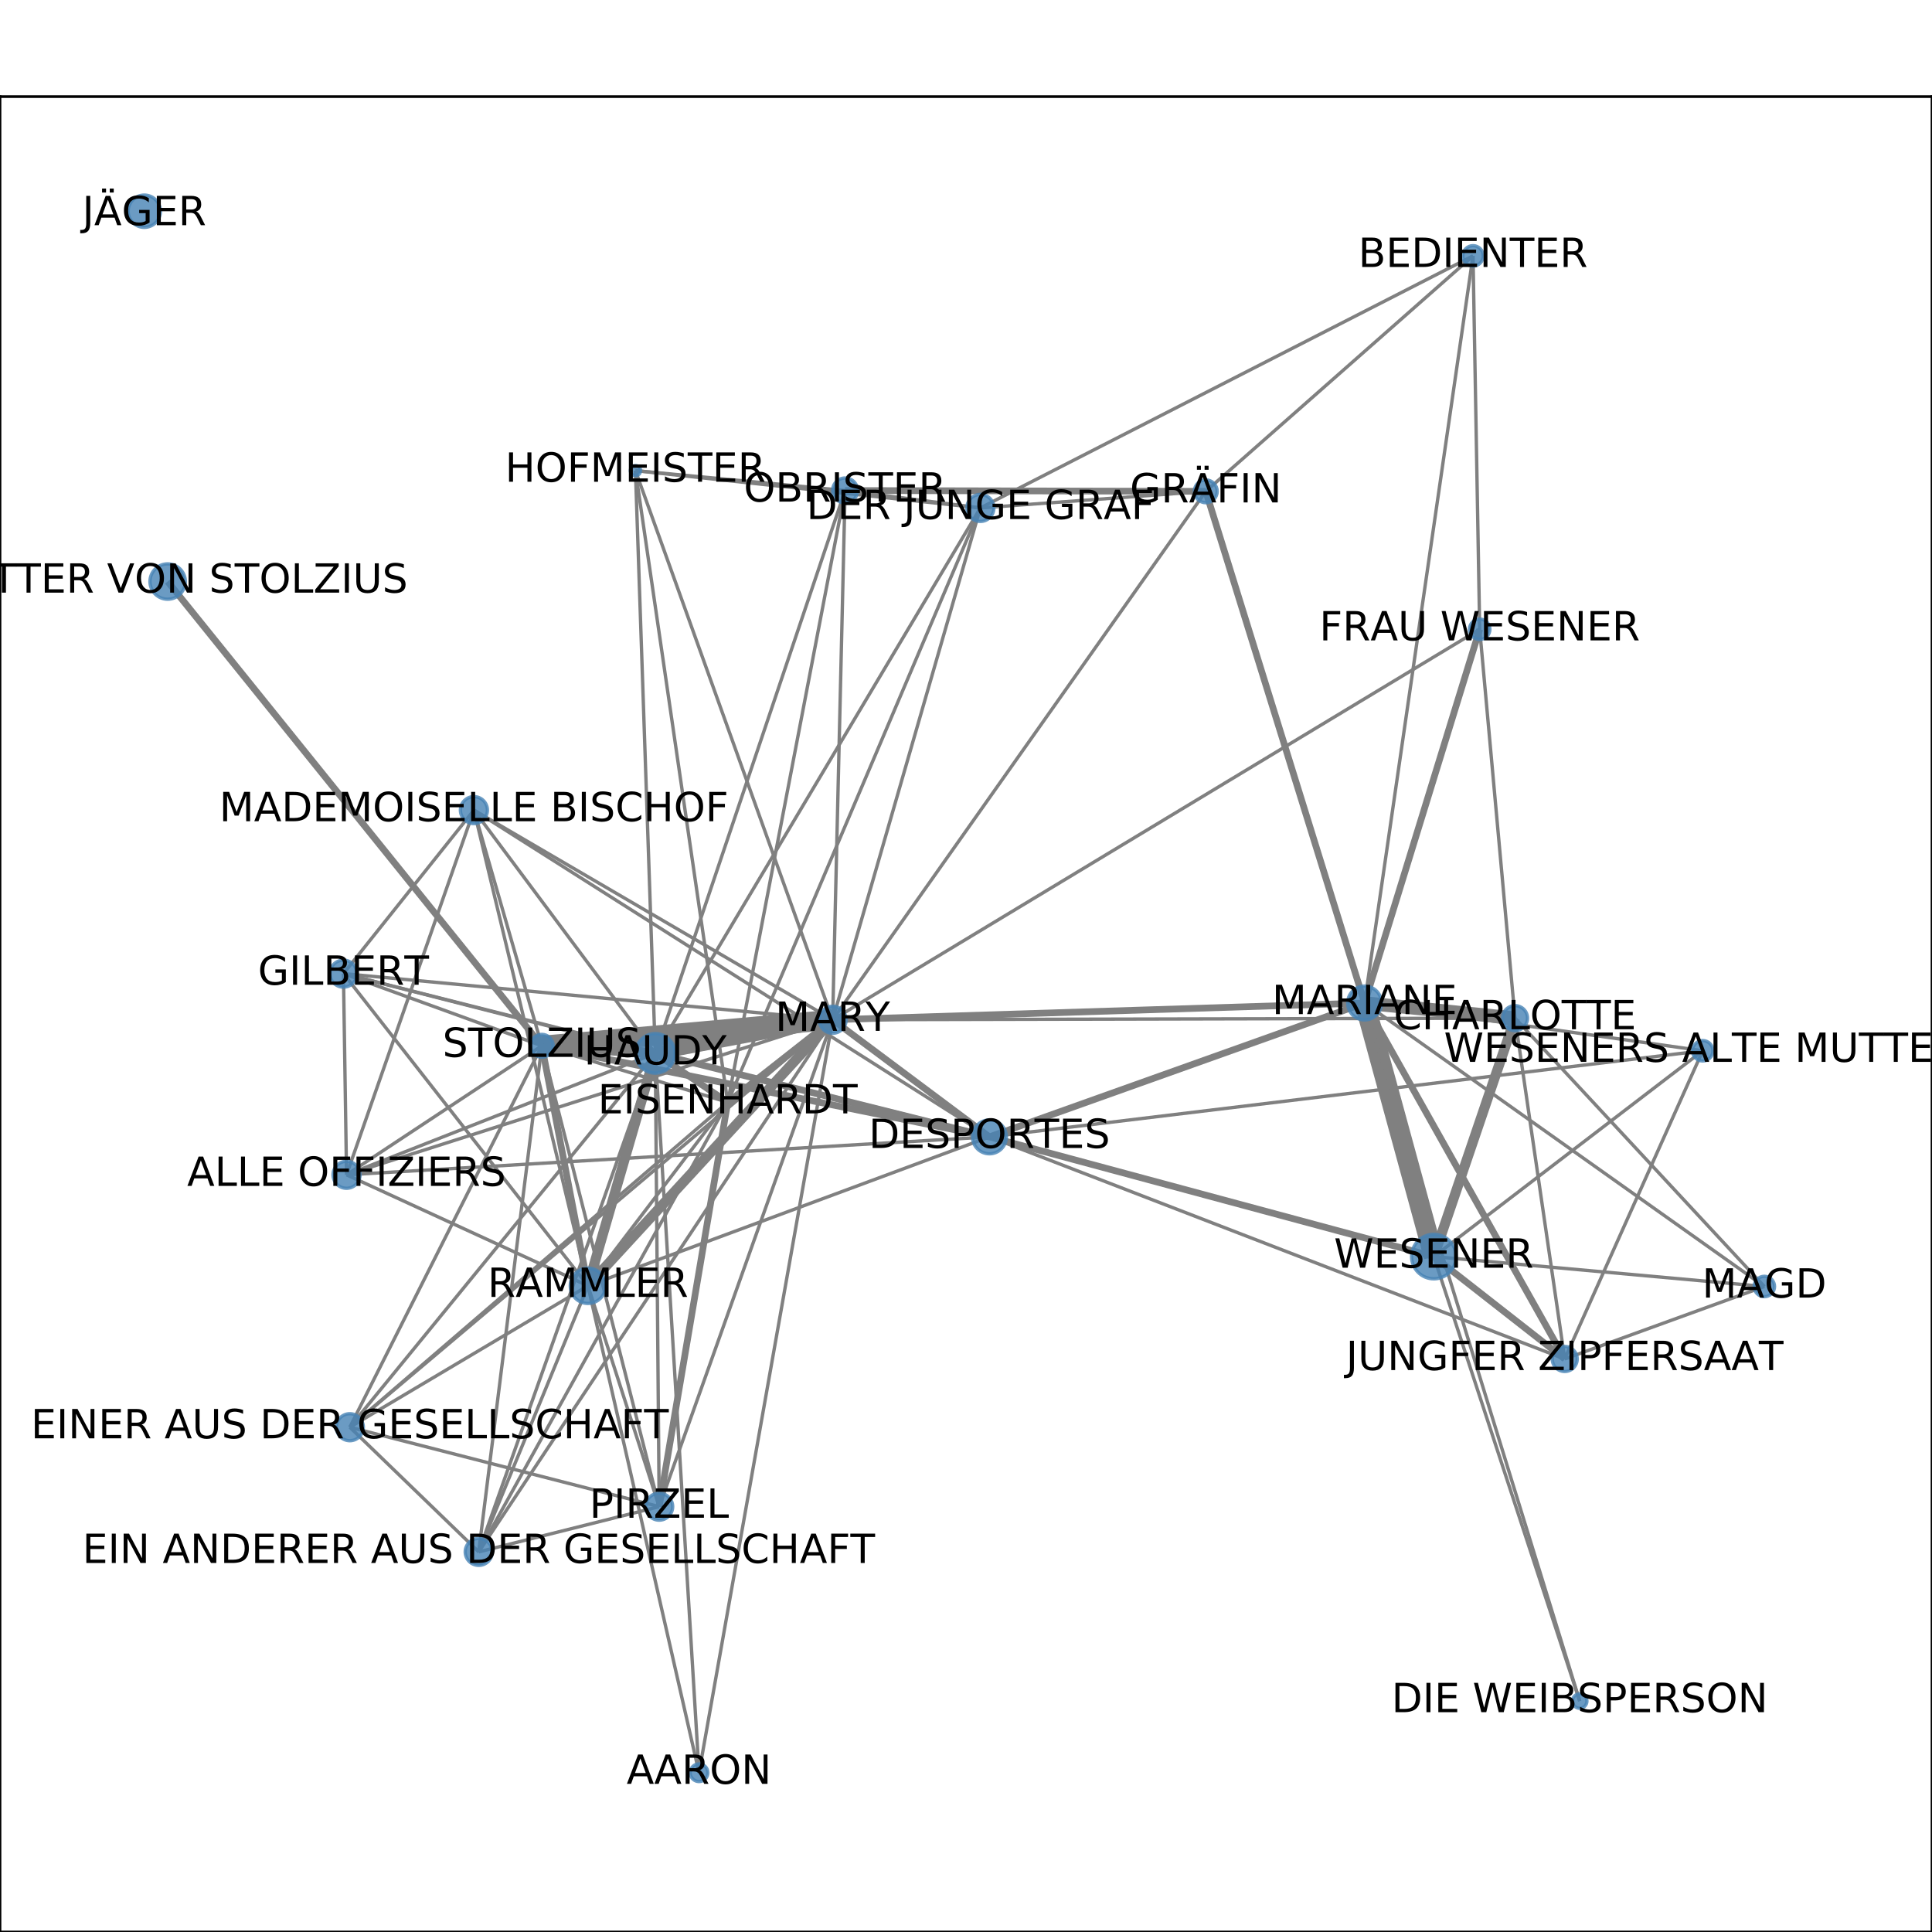 <?xml version="1.0" encoding="utf-8" standalone="no"?>
<!DOCTYPE svg PUBLIC "-//W3C//DTD SVG 1.1//EN"
  "http://www.w3.org/Graphics/SVG/1.1/DTD/svg11.dtd">
<!-- Created with matplotlib (http://matplotlib.org/) -->
<svg height="576pt" version="1.1" viewBox="0 0 576 576" width="576pt" xmlns="http://www.w3.org/2000/svg" xmlns:xlink="http://www.w3.org/1999/xlink">
 <defs>
  <style type="text/css">
*{stroke-linecap:butt;stroke-linejoin:round;}
  </style>
 </defs>
 <g id="figure_1">
  <g id="patch_1">
   <path d="M 0 576 
L 576 576 
L 576 0 
L 0 0 
z
" style="fill:#ffffff;"/>
  </g>
  <g id="axes_1">
   <g id="patch_2">
    <path d="M 0 576 
L 576 576 
L 576 28.8 
L 0 28.8 
z
" style="fill:#ffffff;"/>
   </g>
   <g id="LineCollection_1">
    <path clip-path="url(#p056cf9ac1b)" d="M 141.291 241.528 
L 102.394 290.277 
" style="fill:none;stroke:#808080;"/>
    <path clip-path="url(#p056cf9ac1b)" d="M 141.291 241.528 
L 161.539 311.787 
" style="fill:none;stroke:#808080;"/>
    <path clip-path="url(#p056cf9ac1b)" d="M 141.291 241.528 
L 195.368 314.049 
" style="fill:none;stroke:#808080;"/>
    <path clip-path="url(#p056cf9ac1b)" d="M 141.291 241.528 
L 103.316 350.251 
" style="fill:none;stroke:#808080;"/>
    <path clip-path="url(#p056cf9ac1b)" d="M 141.291 241.528 
L 248.245 304.024 
" style="fill:none;stroke:#808080;"/>
    <path clip-path="url(#p056cf9ac1b)" d="M 141.291 241.528 
L 294.984 338.942 
" style="fill:none;stroke:#808080;"/>
    <path clip-path="url(#p056cf9ac1b)" d="M 141.291 241.528 
L 175.288 383.342 
" style="fill:none;stroke:#808080;"/>
    <path clip-path="url(#p056cf9ac1b)" d="M 507.64 313.271 
L 406.834 299.033 
" style="fill:none;stroke:#808080;"/>
    <path clip-path="url(#p056cf9ac1b)" d="M 507.64 313.271 
L 427.478 374.636 
" style="fill:none;stroke:#808080;"/>
    <path clip-path="url(#p056cf9ac1b)" d="M 507.64 313.271 
L 294.984 338.942 
" style="fill:none;stroke:#808080;"/>
    <path clip-path="url(#p056cf9ac1b)" d="M 507.64 313.271 
L 466.499 405.161 
" style="fill:none;stroke:#808080;"/>
    <path clip-path="url(#p056cf9ac1b)" d="M 195.368 314.049 
L 216.965 328.628 
" style="fill:none;stroke:#808080;stroke-width:2;"/>
    <path clip-path="url(#p056cf9ac1b)" d="M 195.368 314.049 
L 189.448 140.312 
" style="fill:none;stroke:#808080;"/>
    <path clip-path="url(#p056cf9ac1b)" d="M 195.368 314.049 
L 251.953 146.239 
" style="fill:none;stroke:#808080;"/>
    <path clip-path="url(#p056cf9ac1b)" d="M 195.368 314.049 
L 142.724 462.672 
" style="fill:none;stroke:#808080;"/>
    <path clip-path="url(#p056cf9ac1b)" d="M 195.368 314.049 
L 292.283 151.434 
" style="fill:none;stroke:#808080;"/>
    <path clip-path="url(#p056cf9ac1b)" d="M 195.368 314.049 
L 248.245 304.024 
" style="fill:none;stroke:#808080;stroke-width:4;"/>
    <path clip-path="url(#p056cf9ac1b)" d="M 195.368 314.049 
L 294.984 338.942 
" style="fill:none;stroke:#808080;stroke-width:2;"/>
    <path clip-path="url(#p056cf9ac1b)" d="M 195.368 314.049 
L 103.316 350.251 
" style="fill:none;stroke:#808080;"/>
    <path clip-path="url(#p056cf9ac1b)" d="M 195.368 314.049 
L 102.394 290.277 
" style="fill:none;stroke:#808080;"/>
    <path clip-path="url(#p056cf9ac1b)" d="M 195.368 314.049 
L 196.526 449.187 
" style="fill:none;stroke:#808080;"/>
    <path clip-path="url(#p056cf9ac1b)" d="M 195.368 314.049 
L 208.405 528.516 
" style="fill:none;stroke:#808080;"/>
    <path clip-path="url(#p056cf9ac1b)" d="M 195.368 314.049 
L 104.295 425.505 
" style="fill:none;stroke:#808080;"/>
    <path clip-path="url(#p056cf9ac1b)" d="M 195.368 314.049 
L 175.288 383.342 
" style="fill:none;stroke:#808080;stroke-width:3;"/>
    <path clip-path="url(#p056cf9ac1b)" d="M 195.368 314.049 
L 161.539 311.787 
" style="fill:none;stroke:#808080;stroke-width:3;"/>
    <path clip-path="url(#p056cf9ac1b)" d="M 294.984 338.942 
L 102.394 290.277 
" style="fill:none;stroke:#808080;"/>
    <path clip-path="url(#p056cf9ac1b)" d="M 294.984 338.942 
L 466.499 405.161 
" style="fill:none;stroke:#808080;"/>
    <path clip-path="url(#p056cf9ac1b)" d="M 294.984 338.942 
L 161.539 311.787 
" style="fill:none;stroke:#808080;stroke-width:2;"/>
    <path clip-path="url(#p056cf9ac1b)" d="M 294.984 338.942 
L 427.478 374.636 
" style="fill:none;stroke:#808080;stroke-width:2;"/>
    <path clip-path="url(#p056cf9ac1b)" d="M 294.984 338.942 
L 406.834 299.033 
" style="fill:none;stroke:#808080;stroke-width:2;"/>
    <path clip-path="url(#p056cf9ac1b)" d="M 294.984 338.942 
L 248.245 304.024 
" style="fill:none;stroke:#808080;stroke-width:2;"/>
    <path clip-path="url(#p056cf9ac1b)" d="M 294.984 338.942 
L 175.288 383.342 
" style="fill:none;stroke:#808080;"/>
    <path clip-path="url(#p056cf9ac1b)" d="M 294.984 338.942 
L 103.316 350.251 
" style="fill:none;stroke:#808080;"/>
    <path clip-path="url(#p056cf9ac1b)" d="M 427.478 374.636 
L 526.017 383.552 
" style="fill:none;stroke:#808080;"/>
    <path clip-path="url(#p056cf9ac1b)" d="M 427.478 374.636 
L 466.499 405.161 
" style="fill:none;stroke:#808080;stroke-width:2;"/>
    <path clip-path="url(#p056cf9ac1b)" d="M 427.478 374.636 
L 406.834 299.033 
" style="fill:none;stroke:#808080;stroke-width:6;"/>
    <path clip-path="url(#p056cf9ac1b)" d="M 427.478 374.636 
L 470.968 507.155 
" style="fill:none;stroke:#808080;"/>
    <path clip-path="url(#p056cf9ac1b)" d="M 427.478 374.636 
L 451.678 303.548 
" style="fill:none;stroke:#808080;stroke-width:3;"/>
    <path clip-path="url(#p056cf9ac1b)" d="M 102.394 290.277 
L 175.288 383.342 
" style="fill:none;stroke:#808080;"/>
    <path clip-path="url(#p056cf9ac1b)" d="M 102.394 290.277 
L 161.539 311.787 
" style="fill:none;stroke:#808080;"/>
    <path clip-path="url(#p056cf9ac1b)" d="M 102.394 290.277 
L 248.245 304.024 
" style="fill:none;stroke:#808080;"/>
    <path clip-path="url(#p056cf9ac1b)" d="M 102.394 290.277 
L 103.316 350.251 
" style="fill:none;stroke:#808080;"/>
    <path clip-path="url(#p056cf9ac1b)" d="M 104.295 425.505 
L 216.965 328.628 
" style="fill:none;stroke:#808080;"/>
    <path clip-path="url(#p056cf9ac1b)" d="M 104.295 425.505 
L 196.526 449.187 
" style="fill:none;stroke:#808080;"/>
    <path clip-path="url(#p056cf9ac1b)" d="M 104.295 425.505 
L 161.539 311.787 
" style="fill:none;stroke:#808080;"/>
    <path clip-path="url(#p056cf9ac1b)" d="M 104.295 425.505 
L 142.724 462.672 
" style="fill:none;stroke:#808080;"/>
    <path clip-path="url(#p056cf9ac1b)" d="M 104.295 425.505 
L 175.288 383.342 
" style="fill:none;stroke:#808080;"/>
    <path clip-path="url(#p056cf9ac1b)" d="M 104.295 425.505 
L 248.245 304.024 
" style="fill:none;stroke:#808080;"/>
    <path clip-path="url(#p056cf9ac1b)" d="M 439.16 76.284 
L 441.15 187.612 
" style="fill:none;stroke:#808080;"/>
    <path clip-path="url(#p056cf9ac1b)" d="M 439.16 76.284 
L 406.834 299.033 
" style="fill:none;stroke:#808080;"/>
    <path clip-path="url(#p056cf9ac1b)" d="M 439.16 76.284 
L 359.489 146.481 
" style="fill:none;stroke:#808080;"/>
    <path clip-path="url(#p056cf9ac1b)" d="M 439.16 76.284 
L 292.283 151.434 
" style="fill:none;stroke:#808080;"/>
    <path clip-path="url(#p056cf9ac1b)" d="M 216.965 328.628 
L 196.526 449.187 
" style="fill:none;stroke:#808080;stroke-width:2;"/>
    <path clip-path="url(#p056cf9ac1b)" d="M 216.965 328.628 
L 248.245 304.024 
" style="fill:none;stroke:#808080;stroke-width:2;"/>
    <path clip-path="url(#p056cf9ac1b)" d="M 216.965 328.628 
L 189.448 140.312 
" style="fill:none;stroke:#808080;"/>
    <path clip-path="url(#p056cf9ac1b)" d="M 216.965 328.628 
L 251.953 146.239 
" style="fill:none;stroke:#808080;"/>
    <path clip-path="url(#p056cf9ac1b)" d="M 216.965 328.628 
L 292.283 151.434 
" style="fill:none;stroke:#808080;"/>
    <path clip-path="url(#p056cf9ac1b)" d="M 216.965 328.628 
L 142.724 462.672 
" style="fill:none;stroke:#808080;"/>
    <path clip-path="url(#p056cf9ac1b)" d="M 216.965 328.628 
L 161.539 311.787 
" style="fill:none;stroke:#808080;"/>
    <path clip-path="url(#p056cf9ac1b)" d="M 216.965 328.628 
L 175.288 383.342 
" style="fill:none;stroke:#808080;"/>
    <path clip-path="url(#p056cf9ac1b)" d="M 161.539 311.787 
L 248.245 304.024 
" style="fill:none;stroke:#808080;stroke-width:6;"/>
    <path clip-path="url(#p056cf9ac1b)" d="M 161.539 311.787 
L 103.316 350.251 
" style="fill:none;stroke:#808080;"/>
    <path clip-path="url(#p056cf9ac1b)" d="M 161.539 311.787 
L 196.526 449.187 
" style="fill:none;stroke:#808080;"/>
    <path clip-path="url(#p056cf9ac1b)" d="M 161.539 311.787 
L 175.288 383.342 
" style="fill:none;stroke:#808080;stroke-width:2;"/>
    <path clip-path="url(#p056cf9ac1b)" d="M 161.539 311.787 
L 142.724 462.672 
" style="fill:none;stroke:#808080;"/>
    <path clip-path="url(#p056cf9ac1b)" d="M 161.539 311.787 
L 49.983 173.379 
" style="fill:none;stroke:#808080;stroke-width:2;"/>
    <path clip-path="url(#p056cf9ac1b)" d="M 189.448 140.312 
L 251.953 146.239 
" style="fill:none;stroke:#808080;"/>
    <path clip-path="url(#p056cf9ac1b)" d="M 189.448 140.312 
L 292.283 151.434 
" style="fill:none;stroke:#808080;"/>
    <path clip-path="url(#p056cf9ac1b)" d="M 189.448 140.312 
L 248.245 304.024 
" style="fill:none;stroke:#808080;"/>
    <path clip-path="url(#p056cf9ac1b)" d="M 406.834 299.033 
L 526.017 383.552 
" style="fill:none;stroke:#808080;"/>
    <path clip-path="url(#p056cf9ac1b)" d="M 406.834 299.033 
L 451.678 303.548 
" style="fill:none;stroke:#808080;stroke-width:4;"/>
    <path clip-path="url(#p056cf9ac1b)" d="M 406.834 299.033 
L 466.499 405.161 
" style="fill:none;stroke:#808080;stroke-width:2;"/>
    <path clip-path="url(#p056cf9ac1b)" d="M 406.834 299.033 
L 441.15 187.612 
" style="fill:none;stroke:#808080;stroke-width:2;"/>
    <path clip-path="url(#p056cf9ac1b)" d="M 406.834 299.033 
L 359.489 146.481 
" style="fill:none;stroke:#808080;stroke-width:2;"/>
    <path clip-path="url(#p056cf9ac1b)" d="M 406.834 299.033 
L 470.968 507.155 
" style="fill:none;stroke:#808080;"/>
    <path clip-path="url(#p056cf9ac1b)" d="M 406.834 299.033 
L 248.245 304.024 
" style="fill:none;stroke:#808080;stroke-width:2;"/>
    <path clip-path="url(#p056cf9ac1b)" d="M 142.724 462.672 
L 196.526 449.187 
" style="fill:none;stroke:#808080;"/>
    <path clip-path="url(#p056cf9ac1b)" d="M 142.724 462.672 
L 175.288 383.342 
" style="fill:none;stroke:#808080;"/>
    <path clip-path="url(#p056cf9ac1b)" d="M 142.724 462.672 
L 248.245 304.024 
" style="fill:none;stroke:#808080;"/>
    <path clip-path="url(#p056cf9ac1b)" d="M 292.283 151.434 
L 251.953 146.239 
" style="fill:none;stroke:#808080;"/>
    <path clip-path="url(#p056cf9ac1b)" d="M 292.283 151.434 
L 359.489 146.481 
" style="fill:none;stroke:#808080;"/>
    <path clip-path="url(#p056cf9ac1b)" d="M 292.283 151.434 
L 248.245 304.024 
" style="fill:none;stroke:#808080;"/>
    <path clip-path="url(#p056cf9ac1b)" d="M 248.245 304.024 
L 175.288 383.342 
" style="fill:none;stroke:#808080;stroke-width:3;"/>
    <path clip-path="url(#p056cf9ac1b)" d="M 248.245 304.024 
L 103.316 350.251 
" style="fill:none;stroke:#808080;"/>
    <path clip-path="url(#p056cf9ac1b)" d="M 248.245 304.024 
L 196.526 449.187 
" style="fill:none;stroke:#808080;"/>
    <path clip-path="url(#p056cf9ac1b)" d="M 248.245 304.024 
L 251.953 146.239 
" style="fill:none;stroke:#808080;"/>
    <path clip-path="url(#p056cf9ac1b)" d="M 248.245 304.024 
L 208.405 528.516 
" style="fill:none;stroke:#808080;"/>
    <path clip-path="url(#p056cf9ac1b)" d="M 248.245 304.024 
L 441.15 187.612 
" style="fill:none;stroke:#808080;"/>
    <path clip-path="url(#p056cf9ac1b)" d="M 248.245 304.024 
L 359.489 146.481 
" style="fill:none;stroke:#808080;"/>
    <path clip-path="url(#p056cf9ac1b)" d="M 248.245 304.024 
L 451.678 303.548 
" style="fill:none;stroke:#808080;"/>
    <path clip-path="url(#p056cf9ac1b)" d="M 103.316 350.251 
L 175.288 383.342 
" style="fill:none;stroke:#808080;"/>
    <path clip-path="url(#p056cf9ac1b)" d="M 196.526 449.187 
L 175.288 383.342 
" style="fill:none;stroke:#808080;"/>
    <path clip-path="url(#p056cf9ac1b)" d="M 526.017 383.552 
L 451.678 303.548 
" style="fill:none;stroke:#808080;"/>
    <path clip-path="url(#p056cf9ac1b)" d="M 526.017 383.552 
L 466.499 405.161 
" style="fill:none;stroke:#808080;"/>
    <path clip-path="url(#p056cf9ac1b)" d="M 251.953 146.239 
L 359.489 146.481 
" style="fill:none;stroke:#808080;stroke-width:2;"/>
    <path clip-path="url(#p056cf9ac1b)" d="M 441.15 187.612 
L 451.678 303.548 
" style="fill:none;stroke:#808080;"/>
    <path clip-path="url(#p056cf9ac1b)" d="M 208.405 528.516 
L 175.288 383.342 
" style="fill:none;stroke:#808080;"/>
    <path clip-path="url(#p056cf9ac1b)" d="M 451.678 303.548 
L 466.499 405.161 
" style="fill:none;stroke:#808080;"/>
   </g>
   <g id="matplotlib.axis_1">
    <g id="xtick_1">
     <g id="line2d_1">
      <defs>
       <path d="M 0 0 
L 0 3.5 
" id="mf2a85f6cc3" style="stroke:#000000;stroke-width:0.8;"/>
      </defs>
      <g>
       <use style="stroke:#000000;stroke-width:0.8;" x="43.02" xlink:href="#mf2a85f6cc3" y="576"/>
      </g>
     </g>
     <g id="text_1">
      <!-- 0.0 -->
      <defs>
       <path d="M 31.781 66.406 
Q 24.172 66.406 20.328 58.906 
Q 16.5 51.422 16.5 36.375 
Q 16.5 21.391 20.328 13.891 
Q 24.172 6.391 31.781 6.391 
Q 39.453 6.391 43.281 13.891 
Q 47.125 21.391 47.125 36.375 
Q 47.125 51.422 43.281 58.906 
Q 39.453 66.406 31.781 66.406 
z
M 31.781 74.219 
Q 44.047 74.219 50.516 64.516 
Q 56.984 54.828 56.984 36.375 
Q 56.984 17.969 50.516 8.266 
Q 44.047 -1.422 31.781 -1.422 
Q 19.531 -1.422 13.062 8.266 
Q 6.594 17.969 6.594 36.375 
Q 6.594 54.828 13.062 64.516 
Q 19.531 74.219 31.781 74.219 
z
" id="DejaVuSans-30"/>
       <path d="M 10.688 12.406 
L 21 12.406 
L 21 0 
L 10.688 0 
z
" id="DejaVuSans-2e"/>
      </defs>
      <g transform="translate(35.068 590.598)scale(0.1 -0.1)">
       <use xlink:href="#DejaVuSans-30"/>
       <use x="63.623" xlink:href="#DejaVuSans-2e"/>
       <use x="95.41" xlink:href="#DejaVuSans-30"/>
      </g>
     </g>
    </g>
    <g id="xtick_2">
     <g id="line2d_2">
      <g>
       <use style="stroke:#000000;stroke-width:0.8;" x="139.619" xlink:href="#mf2a85f6cc3" y="576"/>
      </g>
     </g>
     <g id="text_2">
      <!-- 0.2 -->
      <defs>
       <path d="M 19.188 8.297 
L 53.609 8.297 
L 53.609 0 
L 7.328 0 
L 7.328 8.297 
Q 12.938 14.109 22.625 23.891 
Q 32.328 33.688 34.812 36.531 
Q 39.547 41.844 41.422 45.531 
Q 43.312 49.219 43.312 52.781 
Q 43.312 58.594 39.234 62.25 
Q 35.156 65.922 28.609 65.922 
Q 23.969 65.922 18.812 64.312 
Q 13.672 62.703 7.812 59.422 
L 7.812 69.391 
Q 13.766 71.781 18.938 73 
Q 24.125 74.219 28.422 74.219 
Q 39.75 74.219 46.484 68.547 
Q 53.219 62.891 53.219 53.422 
Q 53.219 48.922 51.531 44.891 
Q 49.859 40.875 45.406 35.406 
Q 44.188 33.984 37.641 27.219 
Q 31.109 20.453 19.188 8.297 
z
" id="DejaVuSans-32"/>
      </defs>
      <g transform="translate(131.668 590.598)scale(0.1 -0.1)">
       <use xlink:href="#DejaVuSans-30"/>
       <use x="63.623" xlink:href="#DejaVuSans-2e"/>
       <use x="95.41" xlink:href="#DejaVuSans-32"/>
      </g>
     </g>
    </g>
    <g id="xtick_3">
     <g id="line2d_3">
      <g>
       <use style="stroke:#000000;stroke-width:0.8;" x="236.219" xlink:href="#mf2a85f6cc3" y="576"/>
      </g>
     </g>
     <g id="text_3">
      <!-- 0.4 -->
      <defs>
       <path d="M 37.797 64.312 
L 12.891 25.391 
L 37.797 25.391 
z
M 35.203 72.906 
L 47.609 72.906 
L 47.609 25.391 
L 58.016 25.391 
L 58.016 17.188 
L 47.609 17.188 
L 47.609 0 
L 37.797 0 
L 37.797 17.188 
L 4.891 17.188 
L 4.891 26.703 
z
" id="DejaVuSans-34"/>
      </defs>
      <g transform="translate(228.267 590.598)scale(0.1 -0.1)">
       <use xlink:href="#DejaVuSans-30"/>
       <use x="63.623" xlink:href="#DejaVuSans-2e"/>
       <use x="95.41" xlink:href="#DejaVuSans-34"/>
      </g>
     </g>
    </g>
    <g id="xtick_4">
     <g id="line2d_4">
      <g>
       <use style="stroke:#000000;stroke-width:0.8;" x="332.818" xlink:href="#mf2a85f6cc3" y="576"/>
      </g>
     </g>
     <g id="text_4">
      <!-- 0.6 -->
      <defs>
       <path d="M 33.016 40.375 
Q 26.375 40.375 22.484 35.828 
Q 18.609 31.297 18.609 23.391 
Q 18.609 15.531 22.484 10.953 
Q 26.375 6.391 33.016 6.391 
Q 39.656 6.391 43.531 10.953 
Q 47.406 15.531 47.406 23.391 
Q 47.406 31.297 43.531 35.828 
Q 39.656 40.375 33.016 40.375 
z
M 52.594 71.297 
L 52.594 62.312 
Q 48.875 64.062 45.094 64.984 
Q 41.312 65.922 37.594 65.922 
Q 27.828 65.922 22.672 59.328 
Q 17.531 52.734 16.797 39.406 
Q 19.672 43.656 24.016 45.922 
Q 28.375 48.188 33.594 48.188 
Q 44.578 48.188 50.953 41.516 
Q 57.328 34.859 57.328 23.391 
Q 57.328 12.156 50.688 5.359 
Q 44.047 -1.422 33.016 -1.422 
Q 20.359 -1.422 13.672 8.266 
Q 6.984 17.969 6.984 36.375 
Q 6.984 53.656 15.188 63.938 
Q 23.391 74.219 37.203 74.219 
Q 40.922 74.219 44.703 73.484 
Q 48.484 72.75 52.594 71.297 
z
" id="DejaVuSans-36"/>
      </defs>
      <g transform="translate(324.866 590.598)scale(0.1 -0.1)">
       <use xlink:href="#DejaVuSans-30"/>
       <use x="63.623" xlink:href="#DejaVuSans-2e"/>
       <use x="95.41" xlink:href="#DejaVuSans-36"/>
      </g>
     </g>
    </g>
    <g id="xtick_5">
     <g id="line2d_5">
      <g>
       <use style="stroke:#000000;stroke-width:0.8;" x="429.417" xlink:href="#mf2a85f6cc3" y="576"/>
      </g>
     </g>
     <g id="text_5">
      <!-- 0.8 -->
      <defs>
       <path d="M 31.781 34.625 
Q 24.75 34.625 20.719 30.859 
Q 16.703 27.094 16.703 20.516 
Q 16.703 13.922 20.719 10.156 
Q 24.75 6.391 31.781 6.391 
Q 38.812 6.391 42.859 10.172 
Q 46.922 13.969 46.922 20.516 
Q 46.922 27.094 42.891 30.859 
Q 38.875 34.625 31.781 34.625 
z
M 21.922 38.812 
Q 15.578 40.375 12.031 44.719 
Q 8.5 49.078 8.5 55.328 
Q 8.5 64.062 14.719 69.141 
Q 20.953 74.219 31.781 74.219 
Q 42.672 74.219 48.875 69.141 
Q 55.078 64.062 55.078 55.328 
Q 55.078 49.078 51.531 44.719 
Q 48 40.375 41.703 38.812 
Q 48.828 37.156 52.797 32.312 
Q 56.781 27.484 56.781 20.516 
Q 56.781 9.906 50.312 4.234 
Q 43.844 -1.422 31.781 -1.422 
Q 19.734 -1.422 13.25 4.234 
Q 6.781 9.906 6.781 20.516 
Q 6.781 27.484 10.781 32.312 
Q 14.797 37.156 21.922 38.812 
z
M 18.312 54.391 
Q 18.312 48.734 21.844 45.562 
Q 25.391 42.391 31.781 42.391 
Q 38.141 42.391 41.719 45.562 
Q 45.312 48.734 45.312 54.391 
Q 45.312 60.062 41.719 63.234 
Q 38.141 66.406 31.781 66.406 
Q 25.391 66.406 21.844 63.234 
Q 18.312 60.062 18.312 54.391 
z
" id="DejaVuSans-38"/>
      </defs>
      <g transform="translate(421.466 590.598)scale(0.1 -0.1)">
       <use xlink:href="#DejaVuSans-30"/>
       <use x="63.623" xlink:href="#DejaVuSans-2e"/>
       <use x="95.41" xlink:href="#DejaVuSans-38"/>
      </g>
     </g>
    </g>
    <g id="xtick_6">
     <g id="line2d_6">
      <g>
       <use style="stroke:#000000;stroke-width:0.8;" x="526.017" xlink:href="#mf2a85f6cc3" y="576"/>
      </g>
     </g>
     <g id="text_6">
      <!-- 1.0 -->
      <defs>
       <path d="M 12.406 8.297 
L 28.516 8.297 
L 28.516 63.922 
L 10.984 60.406 
L 10.984 69.391 
L 28.422 72.906 
L 38.281 72.906 
L 38.281 8.297 
L 54.391 8.297 
L 54.391 0 
L 12.406 0 
z
" id="DejaVuSans-31"/>
      </defs>
      <g transform="translate(518.065 590.598)scale(0.1 -0.1)">
       <use xlink:href="#DejaVuSans-31"/>
       <use x="63.623" xlink:href="#DejaVuSans-2e"/>
       <use x="95.41" xlink:href="#DejaVuSans-30"/>
      </g>
     </g>
    </g>
   </g>
   <g id="matplotlib.axis_2">
    <g id="ytick_1">
     <g id="line2d_7">
      <defs>
       <path d="M 0 0 
L -3.5 0 
" id="m4828734b4a" style="stroke:#000000;stroke-width:0.8;"/>
      </defs>
      <g>
       <use style="stroke:#000000;stroke-width:0.8;" x="0" xlink:href="#m4828734b4a" y="528.516"/>
      </g>
     </g>
     <g id="text_7">
      <!-- 0.0 -->
      <g transform="translate(-22.903 532.315)scale(0.1 -0.1)">
       <use xlink:href="#DejaVuSans-30"/>
       <use x="63.623" xlink:href="#DejaVuSans-2e"/>
       <use x="95.41" xlink:href="#DejaVuSans-30"/>
      </g>
     </g>
    </g>
    <g id="ytick_2">
     <g id="line2d_8">
      <g>
       <use style="stroke:#000000;stroke-width:0.8;" x="0" xlink:href="#m4828734b4a" y="408.765"/>
      </g>
     </g>
     <g id="text_8">
      <!-- 0.2 -->
      <g transform="translate(-22.903 412.564)scale(0.1 -0.1)">
       <use xlink:href="#DejaVuSans-30"/>
       <use x="63.623" xlink:href="#DejaVuSans-2e"/>
       <use x="95.41" xlink:href="#DejaVuSans-32"/>
      </g>
     </g>
    </g>
    <g id="ytick_3">
     <g id="line2d_9">
      <g>
       <use style="stroke:#000000;stroke-width:0.8;" x="0" xlink:href="#m4828734b4a" y="289.013"/>
      </g>
     </g>
     <g id="text_9">
      <!-- 0.4 -->
      <g transform="translate(-22.903 292.813)scale(0.1 -0.1)">
       <use xlink:href="#DejaVuSans-30"/>
       <use x="63.623" xlink:href="#DejaVuSans-2e"/>
       <use x="95.41" xlink:href="#DejaVuSans-34"/>
      </g>
     </g>
    </g>
    <g id="ytick_4">
     <g id="line2d_10">
      <g>
       <use style="stroke:#000000;stroke-width:0.8;" x="0" xlink:href="#m4828734b4a" y="169.262"/>
      </g>
     </g>
     <g id="text_10">
      <!-- 0.6 -->
      <g transform="translate(-22.903 173.061)scale(0.1 -0.1)">
       <use xlink:href="#DejaVuSans-30"/>
       <use x="63.623" xlink:href="#DejaVuSans-2e"/>
       <use x="95.41" xlink:href="#DejaVuSans-36"/>
      </g>
     </g>
    </g>
    <g id="ytick_5">
     <g id="line2d_11">
      <g>
       <use style="stroke:#000000;stroke-width:0.8;" x="0" xlink:href="#m4828734b4a" y="49.511"/>
      </g>
     </g>
     <g id="text_11">
      <!-- 0.8 -->
      <g transform="translate(-22.903 53.31)scale(0.1 -0.1)">
       <use xlink:href="#DejaVuSans-30"/>
       <use x="63.623" xlink:href="#DejaVuSans-2e"/>
       <use x="95.41" xlink:href="#DejaVuSans-38"/>
      </g>
     </g>
    </g>
   </g>
   <g id="PathCollection_1">
    <path clip-path="url(#p056cf9ac1b)" d="M 141.291 245.553 
C 142.358 245.553 143.382 245.129 144.137 244.374 
C 144.892 243.619 145.316 242.595 145.316 241.528 
C 145.316 240.46 144.892 239.436 144.137 238.682 
C 143.382 237.927 142.358 237.503 141.291 237.503 
C 140.223 237.503 139.199 237.927 138.444 238.682 
C 137.69 239.436 137.265 240.46 137.265 241.528 
C 137.265 242.595 137.69 243.619 138.444 244.374 
C 139.199 245.129 140.223 245.553 141.291 245.553 
z
" style="fill:#4682b4;fill-opacity:0.8;stroke:#4682b4;stroke-opacity:0.8;"/>
    <path clip-path="url(#p056cf9ac1b)" d="M 43.02 67.784 
C 44.296 67.784 45.52 67.277 46.422 66.375 
C 47.324 65.473 47.831 64.249 47.831 62.973 
C 47.831 61.697 47.324 60.473 46.422 59.571 
C 45.52 58.669 44.296 58.162 43.02 58.162 
C 41.744 58.162 40.52 58.669 39.618 59.571 
C 38.716 60.473 38.209 61.697 38.209 62.973 
C 38.209 64.249 38.716 65.473 39.618 66.375 
C 40.52 67.277 41.744 67.784 43.02 67.784 
z
" style="fill:#4682b4;fill-opacity:0.8;stroke:#4682b4;stroke-opacity:0.8;"/>
    <path clip-path="url(#p056cf9ac1b)" d="M 507.64 316.314 
C 508.447 316.314 509.221 315.993 509.791 315.422 
C 510.362 314.852 510.683 314.078 510.683 313.271 
C 510.683 312.464 510.362 311.69 509.791 311.119 
C 509.221 310.548 508.447 310.228 507.64 310.228 
C 506.833 310.228 506.059 310.548 505.488 311.119 
C 504.918 311.69 504.597 312.464 504.597 313.271 
C 504.597 314.078 504.918 314.852 505.488 315.422 
C 506.059 315.993 506.833 316.314 507.64 316.314 
z
" style="fill:#4682b4;fill-opacity:0.8;stroke:#4682b4;stroke-opacity:0.8;"/>
    <path clip-path="url(#p056cf9ac1b)" d="M 195.368 319.941 
C 196.931 319.941 198.43 319.321 199.535 318.216 
C 200.64 317.111 201.261 315.612 201.261 314.049 
C 201.261 312.486 200.64 310.987 199.535 309.882 
C 198.43 308.777 196.931 308.156 195.368 308.156 
C 193.806 308.156 192.307 308.777 191.202 309.882 
C 190.097 310.987 189.476 312.486 189.476 314.049 
C 189.476 315.612 190.097 317.111 191.202 318.216 
C 192.307 319.321 193.806 319.941 195.368 319.941 
z
" style="fill:#4682b4;fill-opacity:0.8;stroke:#4682b4;stroke-opacity:0.8;"/>
    <path clip-path="url(#p056cf9ac1b)" d="M 294.984 343.988 
C 296.322 343.988 297.605 343.456 298.552 342.51 
C 299.498 341.564 300.03 340.28 300.03 338.942 
C 300.03 337.604 299.498 336.32 298.552 335.374 
C 297.605 334.427 296.322 333.896 294.984 333.896 
C 293.645 333.896 292.362 334.427 291.415 335.374 
C 290.469 336.32 289.938 337.604 289.938 338.942 
C 289.938 340.28 290.469 341.564 291.415 342.51 
C 292.362 343.456 293.645 343.988 294.984 343.988 
z
" style="fill:#4682b4;fill-opacity:0.8;stroke:#4682b4;stroke-opacity:0.8;"/>
    <path clip-path="url(#p056cf9ac1b)" d="M 427.478 381.267 
C 429.237 381.267 430.924 380.569 432.168 379.325 
C 433.411 378.081 434.11 376.394 434.11 374.636 
C 434.11 372.877 433.411 371.19 432.168 369.946 
C 430.924 368.702 429.237 368.004 427.478 368.004 
C 425.72 368.004 424.033 368.702 422.789 369.946 
C 421.545 371.19 420.846 372.877 420.846 374.636 
C 420.846 376.394 421.545 378.081 422.789 379.325 
C 424.033 380.569 425.72 381.267 427.478 381.267 
z
" style="fill:#4682b4;fill-opacity:0.8;stroke:#4682b4;stroke-opacity:0.8;"/>
    <path clip-path="url(#p056cf9ac1b)" d="M 102.394 294.303 
C 103.462 294.303 104.486 293.879 105.24 293.124 
C 105.995 292.369 106.419 291.345 106.419 290.277 
C 106.419 289.21 105.995 288.186 105.24 287.431 
C 104.486 286.676 103.462 286.252 102.394 286.252 
C 101.326 286.252 100.303 286.676 99.548 287.431 
C 98.793 288.186 98.369 289.21 98.369 290.277 
C 98.369 291.345 98.793 292.369 99.548 293.124 
C 100.303 293.879 101.326 294.303 102.394 294.303 
z
" style="fill:#4682b4;fill-opacity:0.8;stroke:#4682b4;stroke-opacity:0.8;"/>
    <path clip-path="url(#p056cf9ac1b)" d="M 104.295 429.531 
C 105.363 429.531 106.387 429.106 107.142 428.352 
C 107.897 427.597 108.321 426.573 108.321 425.505 
C 108.321 424.438 107.897 423.414 107.142 422.659 
C 106.387 421.904 105.363 421.48 104.295 421.48 
C 103.228 421.48 102.204 421.904 101.449 422.659 
C 100.694 423.414 100.27 424.438 100.27 425.505 
C 100.27 426.573 100.694 427.597 101.449 428.352 
C 102.204 429.106 103.228 429.531 104.295 429.531 
z
" style="fill:#4682b4;fill-opacity:0.8;stroke:#4682b4;stroke-opacity:0.8;"/>
    <path clip-path="url(#p056cf9ac1b)" d="M 439.16 79.327 
C 439.967 79.327 440.741 79.007 441.311 78.436 
C 441.882 77.865 442.203 77.091 442.203 76.284 
C 442.203 75.477 441.882 74.703 441.311 74.133 
C 440.741 73.562 439.967 73.241 439.16 73.241 
C 438.353 73.241 437.579 73.562 437.008 74.133 
C 436.438 74.703 436.117 75.477 436.117 76.284 
C 436.117 77.091 436.438 77.865 437.008 78.436 
C 437.579 79.007 438.353 79.327 439.16 79.327 
z
" style="fill:#4682b4;fill-opacity:0.8;stroke:#4682b4;stroke-opacity:0.8;"/>
    <path clip-path="url(#p056cf9ac1b)" d="M 216.965 328.628 
C 216.965 328.628 216.965 328.628 216.965 328.628 
C 216.965 328.628 216.965 328.628 216.965 328.628 
C 216.965 328.628 216.965 328.628 216.965 328.628 
C 216.965 328.628 216.965 328.628 216.965 328.628 
C 216.965 328.628 216.965 328.628 216.965 328.628 
C 216.965 328.628 216.965 328.628 216.965 328.628 
C 216.965 328.628 216.965 328.628 216.965 328.628 
C 216.965 328.628 216.965 328.628 216.965 328.628 
z
" style="fill:#4682b4;fill-opacity:0.8;stroke:#4682b4;stroke-opacity:0.8;"/>
    <path clip-path="url(#p056cf9ac1b)" d="M 161.539 315.189 
C 162.441 315.189 163.307 314.831 163.945 314.193 
C 164.583 313.555 164.941 312.69 164.941 311.787 
C 164.941 310.885 164.583 310.02 163.945 309.382 
C 163.307 308.744 162.441 308.385 161.539 308.385 
C 160.637 308.385 159.771 308.744 159.134 309.382 
C 158.496 310.02 158.137 310.885 158.137 311.787 
C 158.137 312.69 158.496 313.555 159.134 314.193 
C 159.771 314.831 160.637 315.189 161.539 315.189 
z
" style="fill:#4682b4;fill-opacity:0.8;stroke:#4682b4;stroke-opacity:0.8;"/>
    <path clip-path="url(#p056cf9ac1b)" d="M 189.448 141.834 
C 189.851 141.834 190.238 141.674 190.524 141.388 
C 190.809 141.103 190.969 140.716 190.969 140.312 
C 190.969 139.909 190.809 139.522 190.524 139.237 
C 190.238 138.951 189.851 138.791 189.448 138.791 
C 189.044 138.791 188.657 138.951 188.372 139.237 
C 188.087 139.522 187.926 139.909 187.926 140.312 
C 187.926 140.716 188.087 141.103 188.372 141.388 
C 188.657 141.674 189.044 141.834 189.448 141.834 
z
" style="fill:#4682b4;fill-opacity:0.8;stroke:#4682b4;stroke-opacity:0.8;"/>
    <path clip-path="url(#p056cf9ac1b)" d="M 406.834 304.079 
C 408.172 304.079 409.456 303.547 410.402 302.601 
C 411.349 301.654 411.88 300.371 411.88 299.033 
C 411.88 297.694 411.349 296.411 410.402 295.464 
C 409.456 294.518 408.172 293.986 406.834 293.986 
C 405.496 293.986 404.212 294.518 403.266 295.464 
C 402.32 296.411 401.788 297.694 401.788 299.033 
C 401.788 300.371 402.32 301.654 403.266 302.601 
C 404.212 303.547 405.496 304.079 406.834 304.079 
z
" style="fill:#4682b4;fill-opacity:0.8;stroke:#4682b4;stroke-opacity:0.8;"/>
    <path clip-path="url(#p056cf9ac1b)" d="M 142.724 466.697 
C 143.791 466.697 144.815 466.273 145.57 465.518 
C 146.325 464.763 146.749 463.739 146.749 462.672 
C 146.749 461.604 146.325 460.58 145.57 459.826 
C 144.815 459.071 143.791 458.647 142.724 458.647 
C 141.656 458.647 140.632 459.071 139.878 459.826 
C 139.123 460.58 138.698 461.604 138.698 462.672 
C 138.698 463.739 139.123 464.763 139.878 465.518 
C 140.632 466.273 141.656 466.697 142.724 466.697 
z
" style="fill:#4682b4;fill-opacity:0.8;stroke:#4682b4;stroke-opacity:0.8;"/>
    <path clip-path="url(#p056cf9ac1b)" d="M 292.283 155.46 
C 293.35 155.46 294.374 155.035 295.129 154.281 
C 295.884 153.526 296.308 152.502 296.308 151.434 
C 296.308 150.367 295.884 149.343 295.129 148.588 
C 294.374 147.833 293.35 147.409 292.283 147.409 
C 291.215 147.409 290.191 147.833 289.436 148.588 
C 288.681 149.343 288.257 150.367 288.257 151.434 
C 288.257 152.502 288.681 153.526 289.436 154.281 
C 290.191 155.035 291.215 155.46 292.283 155.46 
z
" style="fill:#4682b4;fill-opacity:0.8;stroke:#4682b4;stroke-opacity:0.8;"/>
    <path clip-path="url(#p056cf9ac1b)" d="M 470.968 509.307 
C 471.539 509.307 472.086 509.08 472.489 508.677 
C 472.893 508.273 473.12 507.726 473.12 507.155 
C 473.12 506.585 472.893 506.037 472.489 505.634 
C 472.086 505.23 471.539 505.003 470.968 505.003 
C 470.397 505.003 469.85 505.23 469.447 505.634 
C 469.043 506.037 468.816 506.585 468.816 507.155 
C 468.816 507.726 469.043 508.273 469.447 508.677 
C 469.85 509.08 470.397 509.307 470.968 509.307 
z
" style="fill:#4682b4;fill-opacity:0.8;stroke:#4682b4;stroke-opacity:0.8;"/>
    <path clip-path="url(#p056cf9ac1b)" d="M 248.245 308.05 
C 249.312 308.05 250.336 307.626 251.091 306.871 
C 251.846 306.116 252.27 305.092 252.27 304.024 
C 252.27 302.957 251.846 301.933 251.091 301.178 
C 250.336 300.423 249.312 299.999 248.245 299.999 
C 247.177 299.999 246.153 300.423 245.398 301.178 
C 244.643 301.933 244.219 302.957 244.219 304.024 
C 244.219 305.092 244.643 306.116 245.398 306.871 
C 246.153 307.626 247.177 308.05 248.245 308.05 
z
" style="fill:#4682b4;fill-opacity:0.8;stroke:#4682b4;stroke-opacity:0.8;"/>
    <path clip-path="url(#p056cf9ac1b)" d="M 103.316 354.276 
C 104.383 354.276 105.407 353.852 106.162 353.097 
C 106.917 352.342 107.341 351.318 107.341 350.251 
C 107.341 349.183 106.917 348.159 106.162 347.404 
C 105.407 346.65 104.383 346.225 103.316 346.225 
C 102.248 346.225 101.224 346.65 100.469 347.404 
C 99.714 348.159 99.29 349.183 99.29 350.251 
C 99.29 351.318 99.714 352.342 100.469 353.097 
C 101.224 353.852 102.248 354.276 103.316 354.276 
z
" style="fill:#4682b4;fill-opacity:0.8;stroke:#4682b4;stroke-opacity:0.8;"/>
    <path clip-path="url(#p056cf9ac1b)" d="M 196.526 453.212 
C 197.593 453.212 198.617 452.788 199.372 452.033 
C 200.127 451.279 200.551 450.255 200.551 449.187 
C 200.551 448.12 200.127 447.096 199.372 446.341 
C 198.617 445.586 197.593 445.162 196.526 445.162 
C 195.458 445.162 194.434 445.586 193.68 446.341 
C 192.925 447.096 192.501 448.12 192.501 449.187 
C 192.501 450.255 192.925 451.279 193.68 452.033 
C 194.434 452.788 195.458 453.212 196.526 453.212 
z
" style="fill:#4682b4;fill-opacity:0.8;stroke:#4682b4;stroke-opacity:0.8;"/>
    <path clip-path="url(#p056cf9ac1b)" d="M 526.017 386.595 
C 526.824 386.595 527.598 386.274 528.168 385.703 
C 528.739 385.133 529.059 384.359 529.059 383.552 
C 529.059 382.745 528.739 381.971 528.168 381.4 
C 527.598 380.829 526.824 380.509 526.017 380.509 
C 525.21 380.509 524.435 380.829 523.865 381.4 
C 523.294 381.971 522.974 382.745 522.974 383.552 
C 522.974 384.359 523.294 385.133 523.865 385.703 
C 524.435 386.274 525.21 386.595 526.017 386.595 
z
" style="fill:#4682b4;fill-opacity:0.8;stroke:#4682b4;stroke-opacity:0.8;"/>
    <path clip-path="url(#p056cf9ac1b)" d="M 251.953 149.965 
C 252.941 149.965 253.889 149.573 254.588 148.874 
C 255.287 148.175 255.68 147.227 255.68 146.239 
C 255.68 145.25 255.287 144.302 254.588 143.603 
C 253.889 142.904 252.941 142.512 251.953 142.512 
C 250.964 142.512 250.016 142.904 249.318 143.603 
C 248.619 144.302 248.226 145.25 248.226 146.239 
C 248.226 147.227 248.619 148.175 249.318 148.874 
C 250.016 149.573 250.964 149.965 251.953 149.965 
z
" style="fill:#4682b4;fill-opacity:0.8;stroke:#4682b4;stroke-opacity:0.8;"/>
    <path clip-path="url(#p056cf9ac1b)" d="M 441.15 190.654 
C 441.957 190.654 442.731 190.334 443.301 189.763 
C 443.872 189.193 444.193 188.419 444.193 187.612 
C 444.193 186.805 443.872 186.031 443.301 185.46 
C 442.731 184.889 441.957 184.569 441.15 184.569 
C 440.343 184.569 439.569 184.889 438.998 185.46 
C 438.428 186.031 438.107 186.805 438.107 187.612 
C 438.107 188.419 438.428 189.193 438.998 189.763 
C 439.569 190.334 440.343 190.654 441.15 190.654 
z
" style="fill:#4682b4;fill-opacity:0.8;stroke:#4682b4;stroke-opacity:0.8;"/>
    <path clip-path="url(#p056cf9ac1b)" d="M 208.405 531.151 
C 209.104 531.151 209.774 530.873 210.269 530.379 
C 210.763 529.885 211.04 529.215 211.04 528.516 
C 211.04 527.817 210.763 527.146 210.269 526.652 
C 209.774 526.158 209.104 525.88 208.405 525.88 
C 207.706 525.88 207.036 526.158 206.542 526.652 
C 206.048 527.146 205.77 527.817 205.77 528.516 
C 205.77 529.215 206.048 529.885 206.542 530.379 
C 207.036 530.873 207.706 531.151 208.405 531.151 
z
" style="fill:#4682b4;fill-opacity:0.8;stroke:#4682b4;stroke-opacity:0.8;"/>
    <path clip-path="url(#p056cf9ac1b)" d="M 359.489 149.883 
C 360.391 149.883 361.257 149.524 361.895 148.886 
C 362.532 148.248 362.891 147.383 362.891 146.481 
C 362.891 145.578 362.532 144.713 361.895 144.075 
C 361.257 143.437 360.391 143.079 359.489 143.079 
C 358.587 143.079 357.721 143.437 357.083 144.075 
C 356.445 144.713 356.087 145.578 356.087 146.481 
C 356.087 147.383 356.445 148.248 357.083 148.886 
C 357.721 149.524 358.587 149.883 359.489 149.883 
z
" style="fill:#4682b4;fill-opacity:0.8;stroke:#4682b4;stroke-opacity:0.8;"/>
    <path clip-path="url(#p056cf9ac1b)" d="M 451.678 307.275 
C 452.666 307.275 453.614 306.882 454.313 306.183 
C 455.012 305.484 455.405 304.536 455.405 303.548 
C 455.405 302.559 455.012 301.611 454.313 300.913 
C 453.614 300.214 452.666 299.821 451.678 299.821 
C 450.69 299.821 449.742 300.214 449.043 300.913 
C 448.344 301.611 447.951 302.559 447.951 303.548 
C 447.951 304.536 448.344 305.484 449.043 306.183 
C 449.742 306.882 450.69 307.275 451.678 307.275 
z
" style="fill:#4682b4;fill-opacity:0.8;stroke:#4682b4;stroke-opacity:0.8;"/>
    <path clip-path="url(#p056cf9ac1b)" d="M 175.288 388.612 
C 176.686 388.612 178.026 388.057 179.015 387.069 
C 180.003 386.08 180.558 384.74 180.558 383.342 
C 180.558 381.944 180.003 380.603 179.015 379.615 
C 178.026 378.627 176.686 378.071 175.288 378.071 
C 173.89 378.071 172.549 378.627 171.561 379.615 
C 170.573 380.603 170.017 381.944 170.017 383.342 
C 170.017 384.74 170.573 386.08 171.561 387.069 
C 172.549 388.057 173.89 388.612 175.288 388.612 
z
" style="fill:#4682b4;fill-opacity:0.8;stroke:#4682b4;stroke-opacity:0.8;"/>
    <path clip-path="url(#p056cf9ac1b)" d="M 49.983 178.649 
C 51.381 178.649 52.722 178.094 53.71 177.105 
C 54.699 176.117 55.254 174.776 55.254 173.379 
C 55.254 171.981 54.699 170.64 53.71 169.652 
C 52.722 168.663 51.381 168.108 49.983 168.108 
C 48.586 168.108 47.245 168.663 46.257 169.652 
C 45.268 170.64 44.713 171.981 44.713 173.379 
C 44.713 174.776 45.268 176.117 46.257 177.105 
C 47.245 178.094 48.586 178.649 49.983 178.649 
z
" style="fill:#4682b4;fill-opacity:0.8;stroke:#4682b4;stroke-opacity:0.8;"/>
    <path clip-path="url(#p056cf9ac1b)" d="M 466.499 408.888 
C 467.487 408.888 468.435 408.496 469.134 407.797 
C 469.833 407.098 470.225 406.15 470.225 405.161 
C 470.225 404.173 469.833 403.225 469.134 402.526 
C 468.435 401.827 467.487 401.435 466.499 401.435 
C 465.51 401.435 464.562 401.827 463.863 402.526 
C 463.164 403.225 462.772 404.173 462.772 405.161 
C 462.772 406.15 463.164 407.098 463.863 407.797 
C 464.562 408.496 465.51 408.888 466.499 408.888 
z
" style="fill:#4682b4;fill-opacity:0.8;stroke:#4682b4;stroke-opacity:0.8;"/>
   </g>
   <g id="patch_3">
    <path d="M 0 576 
L 0 28.8 
" style="fill:none;stroke:#000000;stroke-linecap:square;stroke-linejoin:miter;stroke-width:0.8;"/>
   </g>
   <g id="patch_4">
    <path d="M 576 576 
L 576 28.8 
" style="fill:none;stroke:#000000;stroke-linecap:square;stroke-linejoin:miter;stroke-width:0.8;"/>
   </g>
   <g id="patch_5">
    <path d="M -0 576 
L 576 576 
" style="fill:none;stroke:#000000;stroke-linecap:square;stroke-linejoin:miter;stroke-width:0.8;"/>
   </g>
   <g id="patch_6">
    <path d="M -0 28.8 
L 576 28.8 
" style="fill:none;stroke:#000000;stroke-linecap:square;stroke-linejoin:miter;stroke-width:0.8;"/>
   </g>
   <g id="text_12">
    <g clip-path="url(#p056cf9ac1b)">
     <!-- MADEMOISELLE BISCHOF -->
     <defs>
      <path d="M 9.812 72.906 
L 24.516 72.906 
L 43.109 23.297 
L 61.812 72.906 
L 76.516 72.906 
L 76.516 0 
L 66.891 0 
L 66.891 64.016 
L 48.094 14.016 
L 38.188 14.016 
L 19.391 64.016 
L 19.391 0 
L 9.812 0 
z
" id="DejaVuSans-4d"/>
      <path d="M 34.188 63.188 
L 20.797 26.906 
L 47.609 26.906 
z
M 28.609 72.906 
L 39.797 72.906 
L 67.578 0 
L 57.328 0 
L 50.688 18.703 
L 17.828 18.703 
L 11.188 0 
L 0.781 0 
z
" id="DejaVuSans-41"/>
      <path d="M 19.672 64.797 
L 19.672 8.109 
L 31.594 8.109 
Q 46.688 8.109 53.688 14.938 
Q 60.688 21.781 60.688 36.531 
Q 60.688 51.172 53.688 57.984 
Q 46.688 64.797 31.594 64.797 
z
M 9.812 72.906 
L 30.078 72.906 
Q 51.266 72.906 61.172 64.094 
Q 71.094 55.281 71.094 36.531 
Q 71.094 17.672 61.125 8.828 
Q 51.172 0 30.078 0 
L 9.812 0 
z
" id="DejaVuSans-44"/>
      <path d="M 9.812 72.906 
L 55.906 72.906 
L 55.906 64.594 
L 19.672 64.594 
L 19.672 43.016 
L 54.391 43.016 
L 54.391 34.719 
L 19.672 34.719 
L 19.672 8.297 
L 56.781 8.297 
L 56.781 0 
L 9.812 0 
z
" id="DejaVuSans-45"/>
      <path d="M 39.406 66.219 
Q 28.656 66.219 22.328 58.203 
Q 16.016 50.203 16.016 36.375 
Q 16.016 22.609 22.328 14.594 
Q 28.656 6.594 39.406 6.594 
Q 50.141 6.594 56.422 14.594 
Q 62.703 22.609 62.703 36.375 
Q 62.703 50.203 56.422 58.203 
Q 50.141 66.219 39.406 66.219 
z
M 39.406 74.219 
Q 54.734 74.219 63.906 63.938 
Q 73.094 53.656 73.094 36.375 
Q 73.094 19.141 63.906 8.859 
Q 54.734 -1.422 39.406 -1.422 
Q 24.031 -1.422 14.812 8.828 
Q 5.609 19.094 5.609 36.375 
Q 5.609 53.656 14.812 63.938 
Q 24.031 74.219 39.406 74.219 
z
" id="DejaVuSans-4f"/>
      <path d="M 9.812 72.906 
L 19.672 72.906 
L 19.672 0 
L 9.812 0 
z
" id="DejaVuSans-49"/>
      <path d="M 53.516 70.516 
L 53.516 60.891 
Q 47.906 63.578 42.922 64.891 
Q 37.938 66.219 33.297 66.219 
Q 25.25 66.219 20.875 63.094 
Q 16.5 59.969 16.5 54.203 
Q 16.5 49.359 19.406 46.891 
Q 22.312 44.438 30.422 42.922 
L 36.375 41.703 
Q 47.406 39.594 52.656 34.297 
Q 57.906 29 57.906 20.125 
Q 57.906 9.516 50.797 4.047 
Q 43.703 -1.422 29.984 -1.422 
Q 24.812 -1.422 18.969 -0.25 
Q 13.141 0.922 6.891 3.219 
L 6.891 13.375 
Q 12.891 10.016 18.656 8.297 
Q 24.422 6.594 29.984 6.594 
Q 38.422 6.594 43.016 9.906 
Q 47.609 13.234 47.609 19.391 
Q 47.609 24.75 44.312 27.781 
Q 41.016 30.812 33.5 32.328 
L 27.484 33.5 
Q 16.453 35.688 11.516 40.375 
Q 6.594 45.062 6.594 53.422 
Q 6.594 63.094 13.406 68.656 
Q 20.219 74.219 32.172 74.219 
Q 37.312 74.219 42.625 73.281 
Q 47.953 72.359 53.516 70.516 
z
" id="DejaVuSans-53"/>
      <path d="M 9.812 72.906 
L 19.672 72.906 
L 19.672 8.297 
L 55.172 8.297 
L 55.172 0 
L 9.812 0 
z
" id="DejaVuSans-4c"/>
      <path id="DejaVuSans-20"/>
      <path d="M 19.672 34.812 
L 19.672 8.109 
L 35.5 8.109 
Q 43.453 8.109 47.281 11.406 
Q 51.125 14.703 51.125 21.484 
Q 51.125 28.328 47.281 31.562 
Q 43.453 34.812 35.5 34.812 
z
M 19.672 64.797 
L 19.672 42.828 
L 34.281 42.828 
Q 41.5 42.828 45.031 45.531 
Q 48.578 48.25 48.578 53.812 
Q 48.578 59.328 45.031 62.062 
Q 41.5 64.797 34.281 64.797 
z
M 9.812 72.906 
L 35.016 72.906 
Q 46.297 72.906 52.391 68.219 
Q 58.5 63.531 58.5 54.891 
Q 58.5 48.188 55.375 44.234 
Q 52.25 40.281 46.188 39.312 
Q 53.469 37.75 57.5 32.781 
Q 61.531 27.828 61.531 20.406 
Q 61.531 10.641 54.891 5.312 
Q 48.25 0 35.984 0 
L 9.812 0 
z
" id="DejaVuSans-42"/>
      <path d="M 64.406 67.281 
L 64.406 56.891 
Q 59.422 61.531 53.781 63.812 
Q 48.141 66.109 41.797 66.109 
Q 29.297 66.109 22.656 58.469 
Q 16.016 50.828 16.016 36.375 
Q 16.016 21.969 22.656 14.328 
Q 29.297 6.688 41.797 6.688 
Q 48.141 6.688 53.781 8.984 
Q 59.422 11.281 64.406 15.922 
L 64.406 5.609 
Q 59.234 2.094 53.438 0.328 
Q 47.656 -1.422 41.219 -1.422 
Q 24.656 -1.422 15.125 8.703 
Q 5.609 18.844 5.609 36.375 
Q 5.609 53.953 15.125 64.078 
Q 24.656 74.219 41.219 74.219 
Q 47.75 74.219 53.531 72.484 
Q 59.328 70.75 64.406 67.281 
z
" id="DejaVuSans-43"/>
      <path d="M 9.812 72.906 
L 19.672 72.906 
L 19.672 43.016 
L 55.516 43.016 
L 55.516 72.906 
L 65.375 72.906 
L 65.375 0 
L 55.516 0 
L 55.516 34.719 
L 19.672 34.719 
L 19.672 0 
L 9.812 0 
z
" id="DejaVuSans-48"/>
      <path d="M 9.812 72.906 
L 51.703 72.906 
L 51.703 64.594 
L 19.672 64.594 
L 19.672 43.109 
L 48.578 43.109 
L 48.578 34.812 
L 19.672 34.812 
L 19.672 0 
L 9.812 0 
z
" id="DejaVuSans-46"/>
     </defs>
     <g transform="translate(65.372 244.839)scale(0.12 -0.12)">
      <use xlink:href="#DejaVuSans-4d"/>
      <use x="86.279" xlink:href="#DejaVuSans-41"/>
      <use x="154.688" xlink:href="#DejaVuSans-44"/>
      <use x="231.689" xlink:href="#DejaVuSans-45"/>
      <use x="294.873" xlink:href="#DejaVuSans-4d"/>
      <use x="381.152" xlink:href="#DejaVuSans-4f"/>
      <use x="459.863" xlink:href="#DejaVuSans-49"/>
      <use x="489.355" xlink:href="#DejaVuSans-53"/>
      <use x="552.832" xlink:href="#DejaVuSans-45"/>
      <use x="616.016" xlink:href="#DejaVuSans-4c"/>
      <use x="671.729" xlink:href="#DejaVuSans-4c"/>
      <use x="727.441" xlink:href="#DejaVuSans-45"/>
      <use x="790.625" xlink:href="#DejaVuSans-20"/>
      <use x="822.412" xlink:href="#DejaVuSans-42"/>
      <use x="891.016" xlink:href="#DejaVuSans-49"/>
      <use x="920.508" xlink:href="#DejaVuSans-53"/>
      <use x="983.984" xlink:href="#DejaVuSans-43"/>
      <use x="1053.809" xlink:href="#DejaVuSans-48"/>
      <use x="1129.004" xlink:href="#DejaVuSans-4f"/>
      <use x="1207.715" xlink:href="#DejaVuSans-46"/>
     </g>
    </g>
   </g>
   <g id="text_13">
    <g clip-path="url(#p056cf9ac1b)">
     <!-- EISENHARDT -->
     <defs>
      <path d="M 9.812 72.906 
L 23.094 72.906 
L 55.422 11.922 
L 55.422 72.906 
L 64.984 72.906 
L 64.984 0 
L 51.703 0 
L 19.391 60.984 
L 19.391 0 
L 9.812 0 
z
" id="DejaVuSans-4e"/>
      <path d="M 44.391 34.188 
Q 47.562 33.109 50.562 29.594 
Q 53.562 26.078 56.594 19.922 
L 66.609 0 
L 56 0 
L 46.688 18.703 
Q 43.062 26.031 39.672 28.422 
Q 36.281 30.812 30.422 30.812 
L 19.672 30.812 
L 19.672 0 
L 9.812 0 
L 9.812 72.906 
L 32.078 72.906 
Q 44.578 72.906 50.734 67.672 
Q 56.891 62.453 56.891 51.906 
Q 56.891 45.016 53.688 40.469 
Q 50.484 35.938 44.391 34.188 
z
M 19.672 64.797 
L 19.672 38.922 
L 32.078 38.922 
Q 39.203 38.922 42.844 42.219 
Q 46.484 45.516 46.484 51.906 
Q 46.484 58.297 42.844 61.547 
Q 39.203 64.797 32.078 64.797 
z
" id="DejaVuSans-52"/>
      <path d="M -0.297 72.906 
L 61.375 72.906 
L 61.375 64.594 
L 35.5 64.594 
L 35.5 0 
L 25.594 0 
L 25.594 64.594 
L -0.297 64.594 
z
" id="DejaVuSans-54"/>
     </defs>
     <g transform="translate(178.244 331.939)scale(0.12 -0.12)">
      <use xlink:href="#DejaVuSans-45"/>
      <use x="63.184" xlink:href="#DejaVuSans-49"/>
      <use x="92.676" xlink:href="#DejaVuSans-53"/>
      <use x="156.152" xlink:href="#DejaVuSans-45"/>
      <use x="219.336" xlink:href="#DejaVuSans-4e"/>
      <use x="294.141" xlink:href="#DejaVuSans-48"/>
      <use x="369.336" xlink:href="#DejaVuSans-41"/>
      <use x="437.744" xlink:href="#DejaVuSans-52"/>
      <use x="507.227" xlink:href="#DejaVuSans-44"/>
      <use x="584.229" xlink:href="#DejaVuSans-54"/>
     </g>
    </g>
   </g>
   <g id="text_14">
    <g clip-path="url(#p056cf9ac1b)">
     <!-- WESENERS ALTE MUTTER -->
     <defs>
      <path d="M 3.328 72.906 
L 13.281 72.906 
L 28.609 11.281 
L 43.891 72.906 
L 54.984 72.906 
L 70.312 11.281 
L 85.594 72.906 
L 95.609 72.906 
L 77.297 0 
L 64.891 0 
L 49.516 63.281 
L 33.984 0 
L 21.578 0 
z
" id="DejaVuSans-57"/>
      <path d="M 8.688 72.906 
L 18.609 72.906 
L 18.609 28.609 
Q 18.609 16.891 22.844 11.734 
Q 27.094 6.594 36.625 6.594 
Q 46.094 6.594 50.344 11.734 
Q 54.594 16.891 54.594 28.609 
L 54.594 72.906 
L 64.5 72.906 
L 64.5 27.391 
Q 64.5 13.141 57.438 5.859 
Q 50.391 -1.422 36.625 -1.422 
Q 22.797 -1.422 15.734 5.859 
Q 8.688 13.141 8.688 27.391 
z
" id="DejaVuSans-55"/>
     </defs>
     <g transform="translate(430.496 316.582)scale(0.12 -0.12)">
      <use xlink:href="#DejaVuSans-57"/>
      <use x="98.877" xlink:href="#DejaVuSans-45"/>
      <use x="162.061" xlink:href="#DejaVuSans-53"/>
      <use x="225.537" xlink:href="#DejaVuSans-45"/>
      <use x="288.721" xlink:href="#DejaVuSans-4e"/>
      <use x="363.525" xlink:href="#DejaVuSans-45"/>
      <use x="426.709" xlink:href="#DejaVuSans-52"/>
      <use x="496.191" xlink:href="#DejaVuSans-53"/>
      <use x="559.668" xlink:href="#DejaVuSans-20"/>
      <use x="591.455" xlink:href="#DejaVuSans-41"/>
      <use x="659.863" xlink:href="#DejaVuSans-4c"/>
      <use x="715.373" xlink:href="#DejaVuSans-54"/>
      <use x="776.457" xlink:href="#DejaVuSans-45"/>
      <use x="839.641" xlink:href="#DejaVuSans-20"/>
      <use x="871.428" xlink:href="#DejaVuSans-4d"/>
      <use x="957.707" xlink:href="#DejaVuSans-55"/>
      <use x="1030.9" xlink:href="#DejaVuSans-54"/>
      <use x="1091.969" xlink:href="#DejaVuSans-54"/>
      <use x="1153.053" xlink:href="#DejaVuSans-45"/>
      <use x="1216.236" xlink:href="#DejaVuSans-52"/>
     </g>
    </g>
   </g>
   <g id="text_15">
    <g clip-path="url(#p056cf9ac1b)">
     <!-- HAUDY -->
     <defs>
      <path d="M -0.203 72.906 
L 10.406 72.906 
L 30.609 42.922 
L 50.688 72.906 
L 61.281 72.906 
L 35.5 34.719 
L 35.5 0 
L 25.594 0 
L 25.594 34.719 
z
" id="DejaVuSans-59"/>
     </defs>
     <g transform="translate(174.081 317.36)scale(0.12 -0.12)">
      <use xlink:href="#DejaVuSans-48"/>
      <use x="75.195" xlink:href="#DejaVuSans-41"/>
      <use x="143.604" xlink:href="#DejaVuSans-55"/>
      <use x="216.797" xlink:href="#DejaVuSans-44"/>
      <use x="293.721" xlink:href="#DejaVuSans-59"/>
     </g>
    </g>
   </g>
   <g id="text_16">
    <g clip-path="url(#p056cf9ac1b)">
     <!-- DESPORTES -->
     <defs>
      <path d="M 19.672 64.797 
L 19.672 37.406 
L 32.078 37.406 
Q 38.969 37.406 42.719 40.969 
Q 46.484 44.531 46.484 51.125 
Q 46.484 57.672 42.719 61.234 
Q 38.969 64.797 32.078 64.797 
z
M 9.812 72.906 
L 32.078 72.906 
Q 44.344 72.906 50.609 67.359 
Q 56.891 61.812 56.891 51.125 
Q 56.891 40.328 50.609 34.812 
Q 44.344 29.297 32.078 29.297 
L 19.672 29.297 
L 19.672 0 
L 9.812 0 
z
" id="DejaVuSans-50"/>
     </defs>
     <g transform="translate(258.995 342.253)scale(0.12 -0.12)">
      <use xlink:href="#DejaVuSans-44"/>
      <use x="77.002" xlink:href="#DejaVuSans-45"/>
      <use x="140.186" xlink:href="#DejaVuSans-53"/>
      <use x="203.662" xlink:href="#DejaVuSans-50"/>
      <use x="263.965" xlink:href="#DejaVuSans-4f"/>
      <use x="342.676" xlink:href="#DejaVuSans-52"/>
      <use x="412.049" xlink:href="#DejaVuSans-54"/>
      <use x="473.133" xlink:href="#DejaVuSans-45"/>
      <use x="536.316" xlink:href="#DejaVuSans-53"/>
     </g>
    </g>
   </g>
   <g id="text_17">
    <g clip-path="url(#p056cf9ac1b)">
     <!-- MARY -->
     <g transform="translate(231.135 307.336)scale(0.12 -0.12)">
      <use xlink:href="#DejaVuSans-4d"/>
      <use x="86.279" xlink:href="#DejaVuSans-41"/>
      <use x="154.688" xlink:href="#DejaVuSans-52"/>
      <use x="224.076" xlink:href="#DejaVuSans-59"/>
     </g>
    </g>
   </g>
   <g id="text_18">
    <g clip-path="url(#p056cf9ac1b)">
     <!-- GILBERT -->
     <defs>
      <path d="M 59.516 10.406 
L 59.516 29.984 
L 43.406 29.984 
L 43.406 38.094 
L 69.281 38.094 
L 69.281 6.781 
Q 63.578 2.734 56.688 0.656 
Q 49.812 -1.422 42 -1.422 
Q 24.906 -1.422 15.25 8.562 
Q 5.609 18.562 5.609 36.375 
Q 5.609 54.25 15.25 64.234 
Q 24.906 74.219 42 74.219 
Q 49.125 74.219 55.547 72.453 
Q 61.969 70.703 67.391 67.281 
L 67.391 56.781 
Q 61.922 61.422 55.766 63.766 
Q 49.609 66.109 42.828 66.109 
Q 29.438 66.109 22.719 58.641 
Q 16.016 51.172 16.016 36.375 
Q 16.016 21.625 22.719 14.156 
Q 29.438 6.688 42.828 6.688 
Q 48.047 6.688 52.141 7.594 
Q 56.25 8.5 59.516 10.406 
z
" id="DejaVuSans-47"/>
     </defs>
     <g transform="translate(76.897 293.589)scale(0.12 -0.12)">
      <use xlink:href="#DejaVuSans-47"/>
      <use x="77.49" xlink:href="#DejaVuSans-49"/>
      <use x="106.982" xlink:href="#DejaVuSans-4c"/>
      <use x="162.695" xlink:href="#DejaVuSans-42"/>
      <use x="231.299" xlink:href="#DejaVuSans-45"/>
      <use x="294.482" xlink:href="#DejaVuSans-52"/>
      <use x="363.855" xlink:href="#DejaVuSans-54"/>
     </g>
    </g>
   </g>
   <g id="text_19">
    <g clip-path="url(#p056cf9ac1b)">
     <!-- EINER AUS DER GESELLSCHAFT -->
     <g transform="translate(9.222 428.816)scale(0.12 -0.12)">
      <use xlink:href="#DejaVuSans-45"/>
      <use x="63.184" xlink:href="#DejaVuSans-49"/>
      <use x="92.676" xlink:href="#DejaVuSans-4e"/>
      <use x="167.48" xlink:href="#DejaVuSans-45"/>
      <use x="230.664" xlink:href="#DejaVuSans-52"/>
      <use x="300.146" xlink:href="#DejaVuSans-20"/>
      <use x="331.934" xlink:href="#DejaVuSans-41"/>
      <use x="400.342" xlink:href="#DejaVuSans-55"/>
      <use x="473.535" xlink:href="#DejaVuSans-53"/>
      <use x="537.012" xlink:href="#DejaVuSans-20"/>
      <use x="568.799" xlink:href="#DejaVuSans-44"/>
      <use x="645.801" xlink:href="#DejaVuSans-45"/>
      <use x="708.984" xlink:href="#DejaVuSans-52"/>
      <use x="778.467" xlink:href="#DejaVuSans-20"/>
      <use x="810.254" xlink:href="#DejaVuSans-47"/>
      <use x="887.744" xlink:href="#DejaVuSans-45"/>
      <use x="950.928" xlink:href="#DejaVuSans-53"/>
      <use x="1014.404" xlink:href="#DejaVuSans-45"/>
      <use x="1077.588" xlink:href="#DejaVuSans-4c"/>
      <use x="1133.301" xlink:href="#DejaVuSans-4c"/>
      <use x="1189.014" xlink:href="#DejaVuSans-53"/>
      <use x="1252.49" xlink:href="#DejaVuSans-43"/>
      <use x="1322.314" xlink:href="#DejaVuSans-48"/>
      <use x="1397.51" xlink:href="#DejaVuSans-41"/>
      <use x="1465.918" xlink:href="#DejaVuSans-46"/>
      <use x="1523.422" xlink:href="#DejaVuSans-54"/>
     </g>
    </g>
   </g>
   <g id="text_20">
    <g clip-path="url(#p056cf9ac1b)">
     <!-- BEDIENTER -->
     <g transform="translate(404.957 79.596)scale(0.12 -0.12)">
      <use xlink:href="#DejaVuSans-42"/>
      <use x="68.604" xlink:href="#DejaVuSans-45"/>
      <use x="131.787" xlink:href="#DejaVuSans-44"/>
      <use x="208.789" xlink:href="#DejaVuSans-49"/>
      <use x="238.281" xlink:href="#DejaVuSans-45"/>
      <use x="301.465" xlink:href="#DejaVuSans-4e"/>
      <use x="376.27" xlink:href="#DejaVuSans-54"/>
      <use x="437.354" xlink:href="#DejaVuSans-45"/>
      <use x="500.537" xlink:href="#DejaVuSans-52"/>
     </g>
    </g>
   </g>
   <g id="text_21">
    <g clip-path="url(#p056cf9ac1b)">
     <!-- JÄGER -->
     <defs>
      <path d="M 9.812 72.906 
L 19.672 72.906 
L 19.672 5.078 
Q 19.672 -8.109 14.672 -14.062 
Q 9.672 -20.016 -1.422 -20.016 
L -5.172 -20.016 
L -5.172 -11.719 
L -2.094 -11.719 
Q 4.438 -11.719 7.125 -8.047 
Q 9.812 -4.391 9.812 5.078 
z
" id="DejaVuSans-4a"/>
      <path d="M 34.188 63.188 
L 20.797 26.906 
L 47.609 26.906 
z
M 28.609 72.906 
L 39.797 72.906 
L 67.578 0 
L 57.328 0 
L 50.688 18.703 
L 17.828 18.703 
L 11.188 0 
L 0.781 0 
z
M 38.719 91.094 
L 48.625 91.094 
L 48.625 81.188 
L 38.719 81.188 
z
M 19.625 91.094 
L 29.531 91.094 
L 29.531 81.188 
L 19.625 81.188 
z
" id="DejaVuSans-c4"/>
     </defs>
     <g transform="translate(24.538 67.144)scale(0.12 -0.12)">
      <use xlink:href="#DejaVuSans-4a"/>
      <use x="29.477" xlink:href="#DejaVuSans-c4"/>
      <use x="97.869" xlink:href="#DejaVuSans-47"/>
      <use x="175.359" xlink:href="#DejaVuSans-45"/>
      <use x="238.543" xlink:href="#DejaVuSans-52"/>
     </g>
    </g>
   </g>
   <g id="text_22">
    <g clip-path="url(#p056cf9ac1b)">
     <!-- HOFMEISTER -->
     <g transform="translate(150.589 143.624)scale(0.12 -0.12)">
      <use xlink:href="#DejaVuSans-48"/>
      <use x="75.195" xlink:href="#DejaVuSans-4f"/>
      <use x="153.906" xlink:href="#DejaVuSans-46"/>
      <use x="211.426" xlink:href="#DejaVuSans-4d"/>
      <use x="297.705" xlink:href="#DejaVuSans-45"/>
      <use x="360.889" xlink:href="#DejaVuSans-49"/>
      <use x="390.381" xlink:href="#DejaVuSans-53"/>
      <use x="453.857" xlink:href="#DejaVuSans-54"/>
      <use x="514.941" xlink:href="#DejaVuSans-45"/>
      <use x="578.125" xlink:href="#DejaVuSans-52"/>
     </g>
    </g>
   </g>
   <g id="text_23">
    <g clip-path="url(#p056cf9ac1b)">
     <!-- MUTTER VON STOLZIUS -->
     <defs>
      <path d="M 28.609 0 
L 0.781 72.906 
L 11.078 72.906 
L 34.188 11.531 
L 57.328 72.906 
L 67.578 72.906 
L 39.797 0 
z
" id="DejaVuSans-56"/>
      <path d="M 5.609 72.906 
L 62.891 72.906 
L 62.891 65.375 
L 16.797 8.297 
L 64.016 8.297 
L 64.016 0 
L 4.5 0 
L 4.5 7.516 
L 50.594 64.594 
L 5.609 64.594 
z
" id="DejaVuSans-5a"/>
     </defs>
     <g transform="translate(-21.623 176.69)scale(0.12 -0.12)">
      <use xlink:href="#DejaVuSans-4d"/>
      <use x="86.279" xlink:href="#DejaVuSans-55"/>
      <use x="159.473" xlink:href="#DejaVuSans-54"/>
      <use x="220.541" xlink:href="#DejaVuSans-54"/>
      <use x="281.625" xlink:href="#DejaVuSans-45"/>
      <use x="344.809" xlink:href="#DejaVuSans-52"/>
      <use x="414.291" xlink:href="#DejaVuSans-20"/>
      <use x="446.078" xlink:href="#DejaVuSans-56"/>
      <use x="514.471" xlink:href="#DejaVuSans-4f"/>
      <use x="593.182" xlink:href="#DejaVuSans-4e"/>
      <use x="667.986" xlink:href="#DejaVuSans-20"/>
      <use x="699.773" xlink:href="#DejaVuSans-53"/>
      <use x="763.25" xlink:href="#DejaVuSans-54"/>
      <use x="824.334" xlink:href="#DejaVuSans-4f"/>
      <use x="903.045" xlink:href="#DejaVuSans-4c"/>
      <use x="958.758" xlink:href="#DejaVuSans-5a"/>
      <use x="1027.264" xlink:href="#DejaVuSans-49"/>
      <use x="1056.756" xlink:href="#DejaVuSans-55"/>
      <use x="1129.949" xlink:href="#DejaVuSans-53"/>
     </g>
    </g>
   </g>
   <g id="text_24">
    <g clip-path="url(#p056cf9ac1b)">
     <!-- MARIANE -->
     <g transform="translate(379.23 302.344)scale(0.12 -0.12)">
      <use xlink:href="#DejaVuSans-4d"/>
      <use x="86.279" xlink:href="#DejaVuSans-41"/>
      <use x="154.688" xlink:href="#DejaVuSans-52"/>
      <use x="224.17" xlink:href="#DejaVuSans-49"/>
      <use x="253.662" xlink:href="#DejaVuSans-41"/>
      <use x="322.07" xlink:href="#DejaVuSans-4e"/>
      <use x="396.875" xlink:href="#DejaVuSans-45"/>
     </g>
    </g>
   </g>
   <g id="text_25">
    <g clip-path="url(#p056cf9ac1b)">
     <!-- EIN ANDERER AUS DER GESELLSCHAFT -->
     <g transform="translate(24.571 465.983)scale(0.12 -0.12)">
      <use xlink:href="#DejaVuSans-45"/>
      <use x="63.184" xlink:href="#DejaVuSans-49"/>
      <use x="92.676" xlink:href="#DejaVuSans-4e"/>
      <use x="167.48" xlink:href="#DejaVuSans-20"/>
      <use x="199.268" xlink:href="#DejaVuSans-41"/>
      <use x="267.676" xlink:href="#DejaVuSans-4e"/>
      <use x="342.48" xlink:href="#DejaVuSans-44"/>
      <use x="419.482" xlink:href="#DejaVuSans-45"/>
      <use x="482.666" xlink:href="#DejaVuSans-52"/>
      <use x="552.148" xlink:href="#DejaVuSans-45"/>
      <use x="615.332" xlink:href="#DejaVuSans-52"/>
      <use x="684.814" xlink:href="#DejaVuSans-20"/>
      <use x="716.602" xlink:href="#DejaVuSans-41"/>
      <use x="785.01" xlink:href="#DejaVuSans-55"/>
      <use x="858.203" xlink:href="#DejaVuSans-53"/>
      <use x="921.68" xlink:href="#DejaVuSans-20"/>
      <use x="953.467" xlink:href="#DejaVuSans-44"/>
      <use x="1030.469" xlink:href="#DejaVuSans-45"/>
      <use x="1093.652" xlink:href="#DejaVuSans-52"/>
      <use x="1163.135" xlink:href="#DejaVuSans-20"/>
      <use x="1194.922" xlink:href="#DejaVuSans-47"/>
      <use x="1272.412" xlink:href="#DejaVuSans-45"/>
      <use x="1335.596" xlink:href="#DejaVuSans-53"/>
      <use x="1399.072" xlink:href="#DejaVuSans-45"/>
      <use x="1462.256" xlink:href="#DejaVuSans-4c"/>
      <use x="1517.969" xlink:href="#DejaVuSans-4c"/>
      <use x="1573.682" xlink:href="#DejaVuSans-53"/>
      <use x="1637.158" xlink:href="#DejaVuSans-43"/>
      <use x="1706.982" xlink:href="#DejaVuSans-48"/>
      <use x="1782.178" xlink:href="#DejaVuSans-41"/>
      <use x="1850.586" xlink:href="#DejaVuSans-46"/>
      <use x="1908.09" xlink:href="#DejaVuSans-54"/>
     </g>
    </g>
   </g>
   <g id="text_26">
    <g clip-path="url(#p056cf9ac1b)">
     <!-- DER JUNGE GRAF -->
     <g transform="translate(240.429 154.745)scale(0.12 -0.12)">
      <use xlink:href="#DejaVuSans-44"/>
      <use x="77.002" xlink:href="#DejaVuSans-45"/>
      <use x="140.186" xlink:href="#DejaVuSans-52"/>
      <use x="209.668" xlink:href="#DejaVuSans-20"/>
      <use x="241.455" xlink:href="#DejaVuSans-4a"/>
      <use x="270.947" xlink:href="#DejaVuSans-55"/>
      <use x="344.141" xlink:href="#DejaVuSans-4e"/>
      <use x="418.945" xlink:href="#DejaVuSans-47"/>
      <use x="496.436" xlink:href="#DejaVuSans-45"/>
      <use x="559.619" xlink:href="#DejaVuSans-20"/>
      <use x="591.406" xlink:href="#DejaVuSans-47"/>
      <use x="668.896" xlink:href="#DejaVuSans-52"/>
      <use x="738.316" xlink:href="#DejaVuSans-41"/>
      <use x="806.725" xlink:href="#DejaVuSans-46"/>
     </g>
    </g>
   </g>
   <g id="text_27">
    <g clip-path="url(#p056cf9ac1b)">
     <!-- DIE WEIBSPERSON -->
     <g transform="translate(414.862 510.466)scale(0.12 -0.12)">
      <use xlink:href="#DejaVuSans-44"/>
      <use x="77.002" xlink:href="#DejaVuSans-49"/>
      <use x="106.494" xlink:href="#DejaVuSans-45"/>
      <use x="169.678" xlink:href="#DejaVuSans-20"/>
      <use x="201.465" xlink:href="#DejaVuSans-57"/>
      <use x="300.342" xlink:href="#DejaVuSans-45"/>
      <use x="363.525" xlink:href="#DejaVuSans-49"/>
      <use x="393.018" xlink:href="#DejaVuSans-42"/>
      <use x="461.605" xlink:href="#DejaVuSans-53"/>
      <use x="525.082" xlink:href="#DejaVuSans-50"/>
      <use x="585.385" xlink:href="#DejaVuSans-45"/>
      <use x="648.568" xlink:href="#DejaVuSans-52"/>
      <use x="718.051" xlink:href="#DejaVuSans-53"/>
      <use x="781.527" xlink:href="#DejaVuSans-4f"/>
      <use x="860.238" xlink:href="#DejaVuSans-4e"/>
     </g>
    </g>
   </g>
   <g id="text_28">
    <g clip-path="url(#p056cf9ac1b)">
     <!-- WESENER -->
     <g transform="translate(397.705 377.947)scale(0.12 -0.12)">
      <use xlink:href="#DejaVuSans-57"/>
      <use x="98.877" xlink:href="#DejaVuSans-45"/>
      <use x="162.061" xlink:href="#DejaVuSans-53"/>
      <use x="225.537" xlink:href="#DejaVuSans-45"/>
      <use x="288.721" xlink:href="#DejaVuSans-4e"/>
      <use x="363.525" xlink:href="#DejaVuSans-45"/>
      <use x="426.709" xlink:href="#DejaVuSans-52"/>
     </g>
    </g>
   </g>
   <g id="text_29">
    <g clip-path="url(#p056cf9ac1b)">
     <!-- ALLE OFFIZIERS -->
     <g transform="translate(55.783 353.562)scale(0.12 -0.12)">
      <use xlink:href="#DejaVuSans-41"/>
      <use x="68.408" xlink:href="#DejaVuSans-4c"/>
      <use x="124.121" xlink:href="#DejaVuSans-4c"/>
      <use x="179.834" xlink:href="#DejaVuSans-45"/>
      <use x="243.018" xlink:href="#DejaVuSans-20"/>
      <use x="274.805" xlink:href="#DejaVuSans-4f"/>
      <use x="353.516" xlink:href="#DejaVuSans-46"/>
      <use x="411.035" xlink:href="#DejaVuSans-46"/>
      <use x="468.555" xlink:href="#DejaVuSans-49"/>
      <use x="498.047" xlink:href="#DejaVuSans-5a"/>
      <use x="566.553" xlink:href="#DejaVuSans-49"/>
      <use x="596.045" xlink:href="#DejaVuSans-45"/>
      <use x="659.229" xlink:href="#DejaVuSans-52"/>
      <use x="728.711" xlink:href="#DejaVuSans-53"/>
     </g>
    </g>
   </g>
   <g id="text_30">
    <g clip-path="url(#p056cf9ac1b)">
     <!-- PIRZEL -->
     <g transform="translate(175.725 452.498)scale(0.12 -0.12)">
      <use xlink:href="#DejaVuSans-50"/>
      <use x="60.303" xlink:href="#DejaVuSans-49"/>
      <use x="89.795" xlink:href="#DejaVuSans-52"/>
      <use x="159.277" xlink:href="#DejaVuSans-5a"/>
      <use x="227.783" xlink:href="#DejaVuSans-45"/>
      <use x="290.967" xlink:href="#DejaVuSans-4c"/>
     </g>
    </g>
   </g>
   <g id="text_31">
    <g clip-path="url(#p056cf9ac1b)">
     <!-- MAGD -->
     <g transform="translate(507.467 386.863)scale(0.12 -0.12)">
      <use xlink:href="#DejaVuSans-4d"/>
      <use x="86.279" xlink:href="#DejaVuSans-41"/>
      <use x="154.672" xlink:href="#DejaVuSans-47"/>
      <use x="232.162" xlink:href="#DejaVuSans-44"/>
     </g>
    </g>
   </g>
   <g id="text_32">
    <g clip-path="url(#p056cf9ac1b)">
     <!-- OBRISTER -->
     <g transform="translate(221.74 149.55)scale(0.12 -0.12)">
      <use xlink:href="#DejaVuSans-4f"/>
      <use x="78.711" xlink:href="#DejaVuSans-42"/>
      <use x="147.314" xlink:href="#DejaVuSans-52"/>
      <use x="216.797" xlink:href="#DejaVuSans-49"/>
      <use x="246.289" xlink:href="#DejaVuSans-53"/>
      <use x="309.766" xlink:href="#DejaVuSans-54"/>
      <use x="370.85" xlink:href="#DejaVuSans-45"/>
      <use x="434.033" xlink:href="#DejaVuSans-52"/>
     </g>
    </g>
   </g>
   <g id="text_33">
    <g clip-path="url(#p056cf9ac1b)">
     <!-- FRAU WESENER -->
     <g transform="translate(393.358 190.923)scale(0.12 -0.12)">
      <use xlink:href="#DejaVuSans-46"/>
      <use x="57.52" xlink:href="#DejaVuSans-52"/>
      <use x="126.939" xlink:href="#DejaVuSans-41"/>
      <use x="195.348" xlink:href="#DejaVuSans-55"/>
      <use x="268.541" xlink:href="#DejaVuSans-20"/>
      <use x="300.328" xlink:href="#DejaVuSans-57"/>
      <use x="399.205" xlink:href="#DejaVuSans-45"/>
      <use x="462.389" xlink:href="#DejaVuSans-53"/>
      <use x="525.865" xlink:href="#DejaVuSans-45"/>
      <use x="589.049" xlink:href="#DejaVuSans-4e"/>
      <use x="663.854" xlink:href="#DejaVuSans-45"/>
      <use x="727.037" xlink:href="#DejaVuSans-52"/>
     </g>
    </g>
   </g>
   <g id="text_34">
    <g clip-path="url(#p056cf9ac1b)">
     <!-- AARON -->
     <g transform="translate(186.814 531.827)scale(0.12 -0.12)">
      <use xlink:href="#DejaVuSans-41"/>
      <use x="68.439" xlink:href="#DejaVuSans-41"/>
      <use x="136.848" xlink:href="#DejaVuSans-52"/>
      <use x="206.33" xlink:href="#DejaVuSans-4f"/>
      <use x="285.041" xlink:href="#DejaVuSans-4e"/>
     </g>
    </g>
   </g>
   <g id="text_35">
    <g clip-path="url(#p056cf9ac1b)">
     <!-- GRÄFIN -->
     <g transform="translate(336.86 149.792)scale(0.12 -0.12)">
      <use xlink:href="#DejaVuSans-47"/>
      <use x="77.49" xlink:href="#DejaVuSans-52"/>
      <use x="146.91" xlink:href="#DejaVuSans-c4"/>
      <use x="215.318" xlink:href="#DejaVuSans-46"/>
      <use x="272.838" xlink:href="#DejaVuSans-49"/>
      <use x="302.33" xlink:href="#DejaVuSans-4e"/>
     </g>
    </g>
   </g>
   <g id="text_36">
    <g clip-path="url(#p056cf9ac1b)">
     <!-- CHARLOTTE -->
     <g transform="translate(415.52 306.859)scale(0.12 -0.12)">
      <use xlink:href="#DejaVuSans-43"/>
      <use x="69.824" xlink:href="#DejaVuSans-48"/>
      <use x="145.02" xlink:href="#DejaVuSans-41"/>
      <use x="213.428" xlink:href="#DejaVuSans-52"/>
      <use x="282.91" xlink:href="#DejaVuSans-4c"/>
      <use x="338.576" xlink:href="#DejaVuSans-4f"/>
      <use x="417.287" xlink:href="#DejaVuSans-54"/>
      <use x="478.355" xlink:href="#DejaVuSans-54"/>
      <use x="539.439" xlink:href="#DejaVuSans-45"/>
     </g>
    </g>
   </g>
   <g id="text_37">
    <g clip-path="url(#p056cf9ac1b)">
     <!-- RAMMLER -->
     <g transform="translate(145.361 386.653)scale(0.12 -0.12)">
      <use xlink:href="#DejaVuSans-52"/>
      <use x="69.42" xlink:href="#DejaVuSans-41"/>
      <use x="137.828" xlink:href="#DejaVuSans-4d"/>
      <use x="224.107" xlink:href="#DejaVuSans-4d"/>
      <use x="310.387" xlink:href="#DejaVuSans-4c"/>
      <use x="366.1" xlink:href="#DejaVuSans-45"/>
      <use x="429.283" xlink:href="#DejaVuSans-52"/>
     </g>
    </g>
   </g>
   <g id="text_38">
    <g clip-path="url(#p056cf9ac1b)">
     <!-- STOLZIUS -->
     <g transform="translate(131.919 315.099)scale(0.12 -0.12)">
      <use xlink:href="#DejaVuSans-53"/>
      <use x="63.477" xlink:href="#DejaVuSans-54"/>
      <use x="124.561" xlink:href="#DejaVuSans-4f"/>
      <use x="203.271" xlink:href="#DejaVuSans-4c"/>
      <use x="258.984" xlink:href="#DejaVuSans-5a"/>
      <use x="327.49" xlink:href="#DejaVuSans-49"/>
      <use x="356.982" xlink:href="#DejaVuSans-55"/>
      <use x="430.176" xlink:href="#DejaVuSans-53"/>
     </g>
    </g>
   </g>
   <g id="text_39">
    <g clip-path="url(#p056cf9ac1b)">
     <!-- JUNGFER ZIPFERSAAT -->
     <g transform="translate(401.294 408.473)scale(0.12 -0.12)">
      <use xlink:href="#DejaVuSans-4a"/>
      <use x="29.492" xlink:href="#DejaVuSans-55"/>
      <use x="102.686" xlink:href="#DejaVuSans-4e"/>
      <use x="177.49" xlink:href="#DejaVuSans-47"/>
      <use x="254.98" xlink:href="#DejaVuSans-46"/>
      <use x="312.5" xlink:href="#DejaVuSans-45"/>
      <use x="375.684" xlink:href="#DejaVuSans-52"/>
      <use x="445.166" xlink:href="#DejaVuSans-20"/>
      <use x="476.953" xlink:href="#DejaVuSans-5a"/>
      <use x="545.459" xlink:href="#DejaVuSans-49"/>
      <use x="574.951" xlink:href="#DejaVuSans-50"/>
      <use x="635.254" xlink:href="#DejaVuSans-46"/>
      <use x="692.773" xlink:href="#DejaVuSans-45"/>
      <use x="755.957" xlink:href="#DejaVuSans-52"/>
      <use x="825.439" xlink:href="#DejaVuSans-53"/>
      <use x="888.932" xlink:href="#DejaVuSans-41"/>
      <use x="957.371" xlink:href="#DejaVuSans-41"/>
      <use x="1025.67" xlink:href="#DejaVuSans-54"/>
     </g>
    </g>
   </g>
  </g>
 </g>
 <defs>
  <clipPath id="p056cf9ac1b">
   <rect height="547.2" width="576" x="0" y="28.8"/>
  </clipPath>
 </defs>
</svg>
